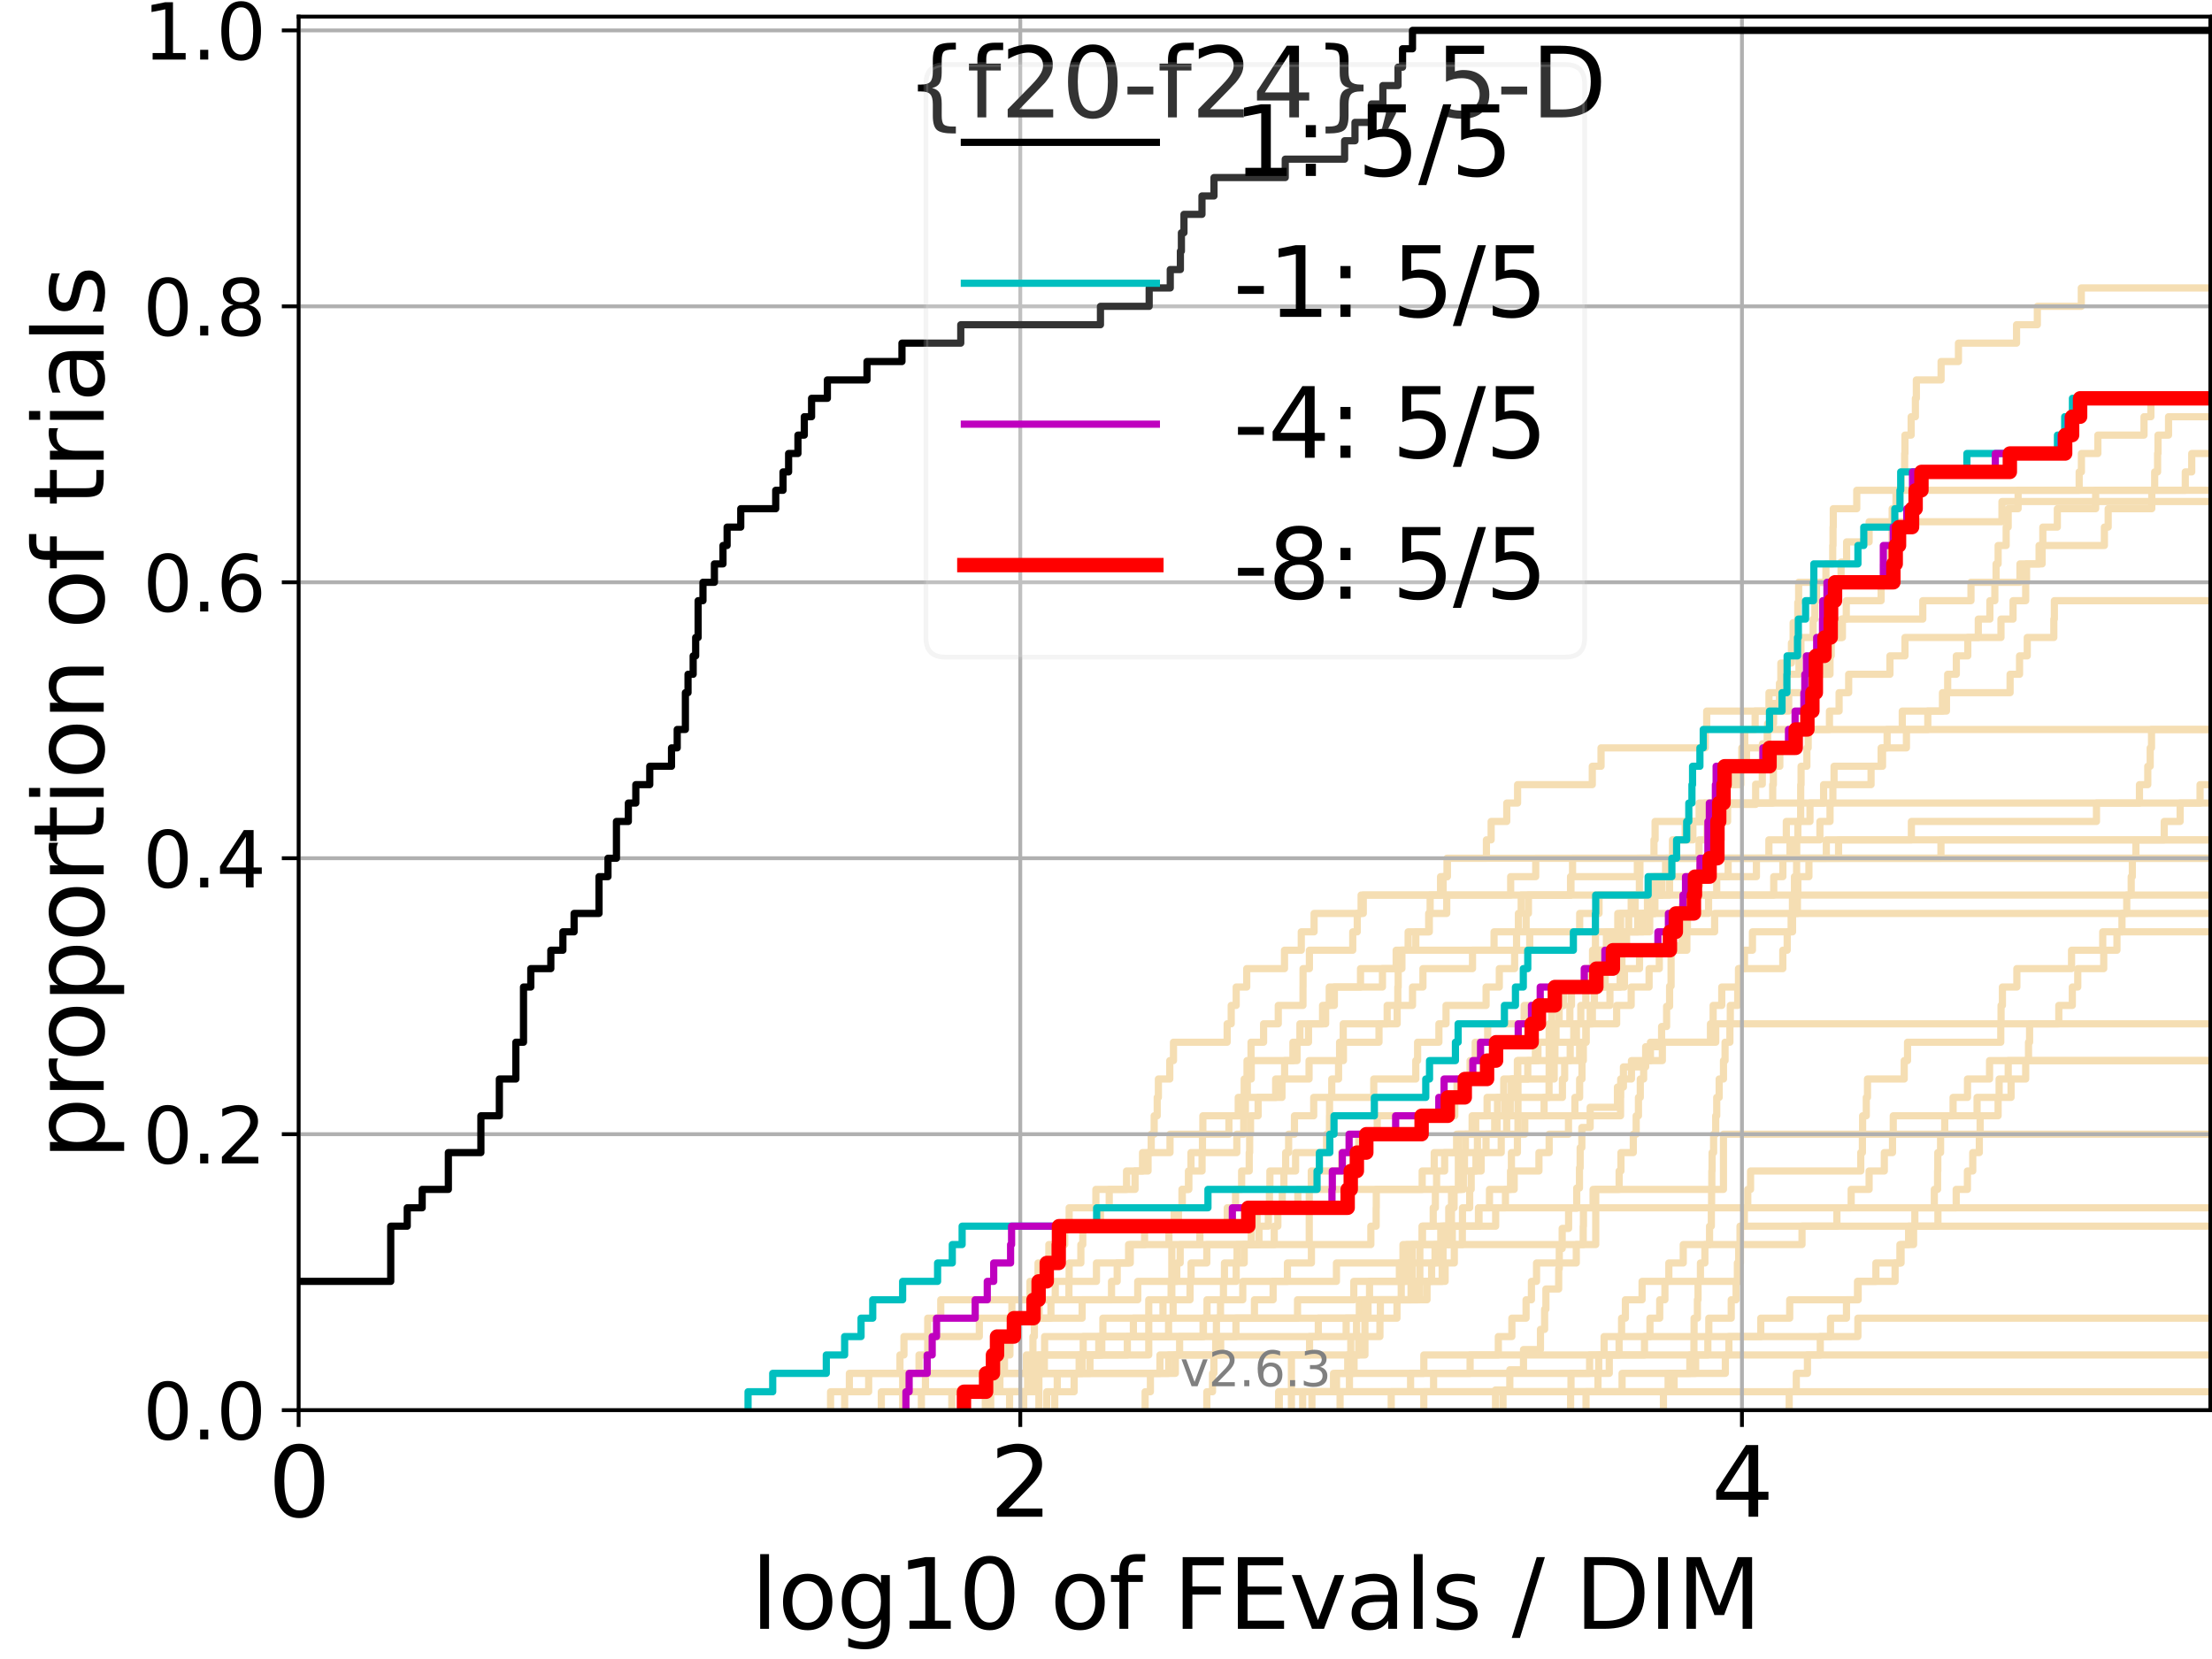 <?xml version="1.0" encoding="utf-8" standalone="no"?>
<!DOCTYPE svg PUBLIC "-//W3C//DTD SVG 1.1//EN"
  "http://www.w3.org/Graphics/SVG/1.1/DTD/svg11.dtd">
<svg xmlns:xlink="http://www.w3.org/1999/xlink" width="460.8pt" height="345.6pt" viewBox="0 0 460.8 345.6" xmlns="http://www.w3.org/2000/svg" version="1.1">
 <defs>
  <style type="text/css">*{stroke-linejoin: round; stroke-linecap: butt}</style>
 </defs>
 <g id="figure_1">
  <g id="patch_1">
   <path d="M 0 345.6 
L 460.8 345.6 
L 460.8 0 
L 0 0 
z
" style="fill: #ffffff"/>
  </g>
  <g id="axes_1">
   <g id="patch_2">
    <path d="M 62.208 293.76 
L 460.8 293.76 
L 460.8 3.456 
L 62.208 3.456 
z
" style="fill: #ffffff"/>
   </g>
   <g id="line2d_1">
    <path d="M 205.259 293.76 
L 205.259 289.928 
L 208.296 289.928 
L 208.296 286.095 
L 209.249 286.095 
L 209.249 282.263 
L 210.385 282.263 
L 210.385 278.43 
L 210.524 278.43 
L 210.524 274.598 
L 210.801 274.598 
L 210.801 270.766 
L 214.569 270.766 
L 214.569 266.933 
L 216.243 266.933 
L 216.243 263.101 
L 218.496 263.101 
L 218.496 259.268 
L 221.804 259.268 
L 221.804 255.436 
L 222.725 255.436 
L 222.725 251.604 
L 228.293 251.604 
L 228.293 247.771 
L 234.678 247.771 
L 234.678 243.939 
L 239.161 243.939 
L 239.161 240.106 
L 239.819 240.106 
L 239.819 236.274 
L 240.436 236.274 
L 240.436 232.442 
L 241.069 232.442 
L 241.069 228.609 
L 241.313 228.609 
L 241.313 224.777 
L 243.686 224.777 
L 243.686 220.944 
L 244.457 220.944 
L 244.457 217.112 
L 255.64 217.112 
L 255.64 213.28 
L 256.484 213.28 
L 256.484 209.447 
L 257.521 209.447 
L 257.521 205.615 
L 259.717 205.615 
L 259.717 201.782 
L 267.584 201.782 
L 267.584 197.95 
L 271.079 197.95 
L 271.079 194.118 
L 273.749 194.118 
L 273.749 190.285 
L 283.546 190.285 
L 283.546 186.453 
L 283.546 186.453 
L 283.546 186.453 
L 460.8 186.453 
" clip-path="url(#p3a9e9acb54)" style="fill: none; stroke: #f5deb3; stroke-width: 1.5; stroke-linecap: square"/>
   </g>
   <g id="line2d_2">
    <path d="M 269.027 293.76 
L 269.027 282.263 
L 284.345 282.263 
L 284.345 270.766 
L 295.781 270.766 
L 295.781 259.268 
L 332.424 259.268 
L 332.424 247.771 
L 359.029 247.771 
L 359.029 236.274 
L 359.029 236.274 
L 359.029 236.274 
L 460.8 236.274 
" clip-path="url(#p3a9e9acb54)" style="fill: none; stroke: #f5deb3; stroke-width: 1.5; stroke-linecap: square"/>
   </g>
   <g id="line2d_3">
    <path d="M 173.022 293.76 
L 173.022 289.928 
L 176.94 289.928 
L 176.94 286.095 
L 207.772 286.095 
L 207.772 282.263 
L 209.032 282.263 
L 209.032 278.43 
L 210.938 278.43 
L 210.938 274.598 
L 216.476 274.598 
L 216.476 270.766 
L 219.828 270.766 
L 219.828 266.933 
L 222.725 266.933 
L 222.725 263.101 
L 225.165 263.101 
L 225.165 259.268 
L 225.562 259.268 
L 225.562 255.436 
L 229.246 255.436 
L 229.246 251.604 
L 231.073 251.604 
L 231.073 247.771 
L 236.452 247.771 
L 236.452 243.939 
L 238.015 243.939 
L 238.015 240.106 
L 243.736 240.106 
L 243.736 236.274 
L 250.576 236.274 
L 250.576 232.442 
L 257.946 232.442 
L 257.946 228.609 
L 267.06 228.609 
L 267.06 224.777 
L 267.608 224.777 
L 267.608 220.944 
L 269.338 220.944 
L 269.338 217.112 
L 272.587 217.112 
L 272.587 213.28 
L 276.152 213.28 
L 276.152 209.447 
L 276.906 209.447 
L 276.906 205.615 
L 287.991 205.615 
L 287.991 201.782 
L 290.847 201.782 
L 290.847 197.95 
L 315.928 197.95 
L 315.928 194.118 
L 317.92 194.118 
L 317.92 190.285 
L 318.401 190.285 
L 318.401 186.453 
L 327.254 186.453 
L 327.254 182.621 
L 341.091 182.621 
L 341.091 178.788 
L 341.091 178.788 
L 341.091 178.788 
L 460.8 178.788 
" clip-path="url(#p3a9e9acb54)" style="fill: none; stroke: #f5deb3; stroke-width: 1.5; stroke-linecap: square"/>
   </g>
   <g id="line2d_4">
    <path d="M 198.279 293.76 
L 198.279 289.928 
L 215.237 289.928 
L 215.237 286.095 
L 215.297 286.095 
L 215.297 282.263 
L 217.613 282.263 
L 217.613 278.43 
L 243.434 278.43 
L 243.434 274.598 
L 244.383 274.598 
L 244.383 270.766 
L 247.904 270.766 
L 247.904 266.933 
L 248.124 266.933 
L 248.124 263.101 
L 251.4 263.101 
L 251.4 259.268 
L 260.658 259.268 
L 260.658 255.436 
L 261.876 255.436 
L 261.876 251.604 
L 264.451 251.604 
L 264.451 247.771 
L 264.544 247.771 
L 264.544 243.939 
L 267.825 243.939 
L 267.825 240.106 
L 268.444 240.106 
L 268.444 236.274 
L 269.658 236.274 
L 269.658 232.442 
L 273.669 232.442 
L 273.669 228.609 
L 286.181 228.609 
L 286.181 224.777 
L 294.933 224.777 
L 294.933 220.944 
L 295.313 220.944 
L 295.313 217.112 
L 299.751 217.112 
L 299.751 213.28 
L 301.234 213.28 
L 301.234 209.447 
L 309.58 209.447 
L 309.58 205.615 
L 312.334 205.615 
L 312.334 201.782 
L 315.521 201.782 
L 315.521 197.95 
L 318.67 197.95 
L 318.67 194.118 
L 329.077 194.118 
L 329.077 190.285 
L 333.106 190.285 
L 333.106 186.453 
L 346.217 186.453 
L 346.217 182.621 
L 346.967 182.621 
L 346.967 178.788 
L 348.41 178.788 
L 348.41 174.956 
L 351.055 174.956 
L 351.055 171.123 
L 356.166 171.123 
L 356.166 167.291 
L 356.166 167.291 
L 356.166 167.291 
L 460.8 167.291 
" clip-path="url(#p3a9e9acb54)" style="fill: none; stroke: #f5deb3; stroke-width: 1.5; stroke-linecap: square"/>
   </g>
   <g id="line2d_5">
    <path d="M 289.817 293.76 
L 289.817 289.928 
L 289.817 289.928 
L 289.817 289.928 
L 460.8 289.928 
" clip-path="url(#p3a9e9acb54)" style="fill: none; stroke: #f5deb3; stroke-width: 1.5; stroke-linecap: square"/>
   </g>
   <g id="line2d_6"/>
   <g id="line2d_7">
    <path d="M 218.057 293.76 
L 218.057 289.928 
L 223.76 289.928 
L 223.76 286.095 
L 225.43 286.095 
L 225.43 282.263 
L 228.892 282.263 
L 228.892 278.43 
L 236.105 278.43 
L 236.105 274.598 
L 283.173 274.598 
L 283.173 270.766 
L 295.251 270.766 
L 295.251 266.933 
L 298.231 266.933 
L 298.231 263.101 
L 298.947 263.101 
L 298.947 259.268 
L 302.541 259.268 
L 302.541 255.436 
L 311.576 255.436 
L 311.576 251.604 
L 313.614 251.604 
L 313.614 247.771 
L 314.668 247.771 
L 314.668 243.939 
L 314.857 243.939 
L 314.857 240.106 
L 316.106 240.106 
L 316.106 236.274 
L 317.637 236.274 
L 317.637 232.442 
L 321.662 232.442 
L 321.662 228.609 
L 322.694 228.609 
L 322.694 224.777 
L 323.765 224.777 
L 323.765 220.944 
L 329.066 220.944 
L 329.066 217.112 
L 330.401 217.112 
L 330.401 213.28 
L 331.72 213.28 
L 331.72 209.447 
L 335.38 209.447 
L 335.38 205.615 
L 338.405 205.615 
L 338.405 201.782 
L 341.543 201.782 
L 341.543 197.95 
L 351.406 197.95 
L 351.406 194.118 
L 351.523 194.118 
L 351.523 190.285 
L 355.924 190.285 
L 355.924 186.453 
L 369.502 186.453 
L 369.502 182.621 
L 371.403 182.621 
L 371.403 178.788 
L 372.881 178.788 
L 372.881 174.956 
L 379.121 174.956 
L 379.121 171.123 
L 381.228 171.123 
L 381.228 167.291 
L 381.819 167.291 
L 381.819 163.459 
L 389.776 163.459 
L 389.776 159.626 
L 391.876 159.626 
L 391.876 155.794 
L 397.144 155.794 
L 397.144 151.961 
L 401.596 151.961 
L 401.596 148.129 
L 404.654 148.129 
L 404.654 144.297 
L 405.739 144.297 
L 405.739 140.464 
L 407.539 140.464 
L 407.539 136.632 
L 409.928 136.632 
L 409.928 132.799 
L 416.841 132.799 
L 416.841 128.967 
L 419.356 128.967 
L 419.356 125.135 
L 421.988 125.135 
L 421.988 121.302 
L 422.17 121.302 
L 422.17 117.47 
L 425.409 117.47 
L 425.409 113.637 
L 425.559 113.637 
L 425.559 109.805 
L 428.58 109.805 
L 428.58 105.973 
L 436.563 105.973 
L 436.563 102.14 
L 455.235 102.14 
L 455.235 98.308 
L 456.579 98.308 
L 456.579 94.475 
L 461.8 94.475 
" clip-path="url(#p3a9e9acb54)" style="fill: none; stroke: #f5deb3; stroke-width: 1.5; stroke-linecap: square"/>
   </g>
   <g id="line2d_8">
    <path d="M 327.188 293.76 
L 327.188 289.928 
L 332.887 289.928 
L 332.887 286.095 
L 335.242 286.095 
L 335.242 282.263 
L 337.285 282.263 
L 337.285 278.43 
L 337.807 278.43 
L 337.807 274.598 
L 338.598 274.598 
L 338.598 270.766 
L 342.075 270.766 
L 342.075 266.933 
L 362.414 266.933 
L 362.414 263.101 
L 362.569 263.101 
L 362.569 259.268 
L 362.586 259.268 
L 362.586 255.436 
L 363.38 255.436 
L 363.38 251.604 
L 364.09 251.604 
L 364.09 247.771 
L 364.675 247.771 
L 364.675 243.939 
L 387.629 243.939 
L 387.629 240.106 
L 387.975 240.106 
L 387.975 236.274 
L 388.017 236.274 
L 388.017 232.442 
L 388.781 232.442 
L 388.781 228.609 
L 389.031 228.609 
L 389.031 224.777 
L 396.685 224.777 
L 396.685 220.944 
L 397.377 220.944 
L 397.377 217.112 
L 416.797 217.112 
L 416.797 213.28 
L 416.856 213.28 
L 416.856 209.447 
L 417.14 209.447 
L 417.14 205.615 
L 420.147 205.615 
L 420.147 201.782 
L 431.541 201.782 
L 431.541 197.95 
L 438.038 197.95 
L 438.038 194.118 
L 438.038 194.118 
L 438.038 194.118 
L 460.8 194.118 
" clip-path="url(#p3a9e9acb54)" style="fill: none; stroke: #f5deb3; stroke-width: 1.5; stroke-linecap: square"/>
   </g>
   <g id="line2d_9">
    <path d="M 210.315 293.76 
L 210.315 289.928 
L 214.261 289.928 
L 214.261 286.095 
L 224.808 286.095 
L 224.808 282.263 
L 225.649 282.263 
L 225.649 278.43 
L 257.471 278.43 
L 257.471 274.598 
L 261.324 274.598 
L 261.324 270.766 
L 265.214 270.766 
L 265.214 266.933 
L 268.195 266.933 
L 268.195 263.101 
L 273.194 263.101 
L 273.194 259.268 
L 285.573 259.268 
L 285.573 255.436 
L 286.677 255.436 
L 286.677 251.604 
L 286.704 251.604 
L 286.704 247.771 
L 296.267 247.771 
L 296.267 243.939 
L 298.775 243.939 
L 298.775 240.106 
L 307.777 240.106 
L 307.777 236.274 
L 311.374 236.274 
L 311.374 232.442 
L 313.531 232.442 
L 313.531 228.609 
L 314.845 228.609 
L 314.845 224.777 
L 318.263 224.777 
L 318.263 220.944 
L 320.382 220.944 
L 320.382 217.112 
L 323.252 217.112 
L 323.252 213.28 
L 323.254 213.28 
L 323.254 209.447 
L 325.689 209.447 
L 325.689 205.615 
L 330.208 205.615 
L 330.208 201.782 
L 332.408 201.782 
L 332.408 197.95 
L 334.649 197.95 
L 334.649 194.118 
L 337.602 194.118 
L 337.602 190.285 
L 344.728 190.285 
L 344.728 186.453 
L 345.969 186.453 
L 345.969 182.621 
L 347.182 182.621 
L 347.182 178.788 
L 353.94 178.788 
L 353.94 174.956 
L 355.614 174.956 
L 355.614 171.123 
L 359.893 171.123 
L 359.893 167.291 
L 369.284 167.291 
L 369.284 163.459 
L 369.424 163.459 
L 369.424 159.626 
L 370.77 159.626 
L 370.77 155.794 
L 373.98 155.794 
L 373.98 151.961 
L 376.398 151.961 
L 376.398 148.129 
L 377.367 148.129 
L 377.367 144.297 
L 377.516 144.297 
L 377.516 140.464 
L 381.223 140.464 
L 381.223 136.632 
L 381.428 136.632 
L 381.428 132.799 
L 383.807 132.799 
L 383.807 128.967 
L 384.613 128.967 
L 384.613 125.135 
L 391.87 125.135 
L 391.87 121.302 
L 393.867 121.302 
L 393.867 117.47 
L 393.914 117.47 
L 393.914 113.637 
L 394.147 113.637 
L 394.147 109.805 
L 394.174 109.805 
L 394.174 105.973 
L 394.972 105.973 
L 394.972 102.14 
L 396.052 102.14 
L 396.052 98.308 
L 396.775 98.308 
L 396.775 94.475 
L 396.834 94.475 
L 396.834 90.643 
L 398.129 90.643 
L 398.129 86.811 
L 399.014 86.811 
L 399.014 82.978 
L 399.213 82.978 
L 399.213 79.146 
L 404.364 79.146 
L 404.364 75.313 
L 407.984 75.313 
L 407.984 71.481 
L 420.085 71.481 
L 420.085 67.649 
L 424.416 67.649 
L 424.416 63.816 
L 433.572 63.816 
L 433.572 59.984 
L 461.8 59.984 
" clip-path="url(#p3a9e9acb54)" style="fill: none; stroke: #f5deb3; stroke-width: 1.5; stroke-linecap: square"/>
   </g>
   <g id="line2d_10">
    <path d="M 313.105 293.76 
L 313.105 289.928 
L 327.268 289.928 
L 327.268 286.095 
L 331.146 286.095 
L 331.146 282.263 
L 334.164 282.263 
L 334.164 278.43 
L 343.715 278.43 
L 343.715 274.598 
L 345.749 274.598 
L 345.749 270.766 
L 346.832 270.766 
L 346.832 266.933 
L 347.648 266.933 
L 347.648 263.101 
L 350.65 263.101 
L 350.65 259.268 
L 375.392 259.268 
L 375.392 255.436 
L 382.657 255.436 
L 382.657 251.604 
L 385.633 251.604 
L 385.633 247.771 
L 389.372 247.771 
L 389.372 243.939 
L 392.539 243.939 
L 392.539 240.106 
L 394.245 240.106 
L 394.245 236.274 
L 394.4 236.274 
L 394.4 232.442 
L 411.861 232.442 
L 411.861 228.609 
L 418.942 228.609 
L 418.942 224.777 
L 421.987 224.777 
L 421.987 220.944 
L 421.987 220.944 
L 421.987 220.944 
L 460.8 220.944 
" clip-path="url(#p3a9e9acb54)" style="fill: none; stroke: #f5deb3; stroke-width: 1.5; stroke-linecap: square"/>
   </g>
   <g id="line2d_11">
    <path d="M 266.364 293.76 
L 266.364 289.928 
L 293.848 289.928 
L 293.848 286.095 
L 306.248 286.095 
L 306.248 282.263 
L 312.128 282.263 
L 312.128 278.43 
L 314.95 278.43 
L 314.95 274.598 
L 317.91 274.598 
L 317.91 270.766 
L 319.025 270.766 
L 319.025 266.933 
L 320.09 266.933 
L 320.09 263.101 
L 328.37 263.101 
L 328.37 259.268 
L 329.813 259.268 
L 329.813 255.436 
L 329.863 255.436 
L 329.863 251.604 
L 331.868 251.604 
L 331.868 247.771 
L 337.295 247.771 
L 337.295 243.939 
L 337.671 243.939 
L 337.671 240.106 
L 340.245 240.106 
L 340.245 236.274 
L 340.842 236.274 
L 340.842 232.442 
L 341.319 232.442 
L 341.319 228.609 
L 341.701 228.609 
L 341.701 224.777 
L 342.404 224.777 
L 342.404 220.944 
L 346.298 220.944 
L 346.298 217.112 
L 356.321 217.112 
L 356.321 213.28 
L 356.879 213.28 
L 356.879 209.447 
L 358.672 209.447 
L 358.672 205.615 
L 362.254 205.615 
L 362.254 201.782 
L 363.403 201.782 
L 363.403 197.95 
L 365.066 197.95 
L 365.066 194.118 
L 373.421 194.118 
L 373.421 190.285 
L 374.431 190.285 
L 374.431 186.453 
L 374.528 186.453 
L 374.528 182.621 
L 376.832 182.621 
L 376.832 178.788 
L 380.454 178.788 
L 380.454 174.956 
L 398.178 174.956 
L 398.178 171.123 
L 436.733 171.123 
L 436.733 167.291 
L 445.689 167.291 
L 445.689 163.459 
L 447.422 163.459 
L 447.422 159.626 
L 447.927 159.626 
L 447.927 155.794 
L 448.199 155.794 
L 448.199 151.961 
L 461.8 151.961 
" clip-path="url(#p3a9e9acb54)" style="fill: none; stroke: #f5deb3; stroke-width: 1.5; stroke-linecap: square"/>
   </g>
   <g id="line2d_12">
    <path d="M 213.254 293.76 
L 213.254 289.928 
L 216.185 289.928 
L 216.185 286.095 
L 217.557 286.095 
L 217.557 282.263 
L 229.519 282.263 
L 229.519 278.43 
L 229.751 278.43 
L 229.751 274.598 
L 242.273 274.598 
L 242.273 270.766 
L 243.962 270.766 
L 243.962 266.933 
L 245.137 266.933 
L 245.137 263.101 
L 245.851 263.101 
L 245.851 259.268 
L 249.959 259.268 
L 249.959 255.436 
L 255.658 255.436 
L 255.658 251.604 
L 257.389 251.604 
L 257.389 247.771 
L 258.653 247.771 
L 258.653 243.939 
L 260.236 243.939 
L 260.236 240.106 
L 260.327 240.106 
L 260.327 236.274 
L 260.508 236.274 
L 260.508 232.442 
L 262.091 232.442 
L 262.091 228.609 
L 265.743 228.609 
L 265.743 224.777 
L 272.701 224.777 
L 272.701 220.944 
L 279.859 220.944 
L 279.859 217.112 
L 287.271 217.112 
L 287.271 213.28 
L 291.054 213.28 
L 291.054 209.447 
L 294.251 209.447 
L 294.251 205.615 
L 296.422 205.615 
L 296.422 201.782 
L 306.751 201.782 
L 306.751 197.95 
L 311.238 197.95 
L 311.238 194.118 
L 316.31 194.118 
L 316.31 190.285 
L 316.892 190.285 
L 316.892 186.453 
L 327.172 186.453 
L 327.172 182.621 
L 327.591 182.621 
L 327.591 178.788 
L 327.591 178.788 
L 327.591 178.788 
L 460.8 178.788 
" clip-path="url(#p3a9e9acb54)" style="fill: none; stroke: #f5deb3; stroke-width: 1.5; stroke-linecap: square"/>
   </g>
   <g id="line2d_13">
    <path d="M 266.502 293.76 
L 266.502 289.928 
L 277.794 289.928 
L 277.794 286.095 
L 282.074 286.095 
L 282.074 282.263 
L 283.045 282.263 
L 283.045 278.43 
L 287.463 278.43 
L 287.463 274.598 
L 291.018 274.598 
L 291.018 270.766 
L 293.945 270.766 
L 293.945 266.933 
L 294.176 266.933 
L 294.176 263.101 
L 294.176 263.101 
L 294.176 259.268 
L 296.251 259.268 
L 296.251 255.436 
L 308.107 255.436 
L 308.107 251.604 
L 308.107 251.604 
L 308.107 251.604 
L 460.8 251.604 
" clip-path="url(#p3a9e9acb54)" style="fill: none; stroke: #f5deb3; stroke-width: 1.5; stroke-linecap: square"/>
   </g>
   <g id="line2d_14">
    <path d="M 183.596 293.76 
L 183.596 289.928 
L 192.789 289.928 
L 192.789 286.095 
L 241.636 286.095 
L 241.636 282.263 
L 272.804 282.263 
L 272.804 278.43 
L 280.427 278.43 
L 280.427 274.598 
L 284.272 274.598 
L 284.272 270.766 
L 285.3 270.766 
L 285.3 266.933 
L 291.516 266.933 
L 291.516 263.101 
L 292.263 263.101 
L 292.263 259.268 
L 296.307 259.268 
L 296.307 255.436 
L 298.565 255.436 
L 298.565 251.604 
L 299.016 251.604 
L 299.016 247.771 
L 299.269 247.771 
L 299.269 243.939 
L 300.944 243.939 
L 300.944 240.106 
L 303.44 240.106 
L 303.44 236.274 
L 306.671 236.274 
L 306.671 232.442 
L 309.79 232.442 
L 309.79 228.609 
L 325.482 228.609 
L 325.482 224.777 
L 325.945 224.777 
L 325.945 220.944 
L 327.102 220.944 
L 327.102 217.112 
L 327.846 217.112 
L 327.846 213.28 
L 336.777 213.28 
L 336.777 209.447 
L 339.802 209.447 
L 339.802 205.615 
L 343.535 205.615 
L 343.535 201.782 
L 345.662 201.782 
L 345.662 197.95 
L 348.494 197.95 
L 348.494 194.118 
L 357.189 194.118 
L 357.189 190.285 
L 357.189 190.285 
L 357.189 190.285 
L 460.8 190.285 
" clip-path="url(#p3a9e9acb54)" style="fill: none; stroke: #f5deb3; stroke-width: 1.5; stroke-linecap: square"/>
   </g>
   <g id="line2d_15">
    <path d="M 372.722 293.76 
L 372.722 289.928 
L 374.2 289.928 
L 374.2 286.095 
L 376.523 286.095 
L 376.523 282.263 
L 379.194 282.263 
L 379.194 278.43 
L 381.325 278.43 
L 381.325 274.598 
L 384.655 274.598 
L 384.655 270.766 
L 386.953 270.766 
L 386.953 266.933 
L 390.785 266.933 
L 390.785 263.101 
L 396.028 263.101 
L 396.028 259.268 
L 398.634 259.268 
L 398.634 255.436 
L 398.896 255.436 
L 398.896 251.604 
L 402.952 251.604 
L 402.952 247.771 
L 403.633 247.771 
L 403.633 243.939 
L 403.678 243.939 
L 403.678 240.106 
L 404.258 240.106 
L 404.258 236.274 
L 405.122 236.274 
L 405.122 232.442 
L 406.864 232.442 
L 406.864 228.609 
L 409.865 228.609 
L 409.865 224.777 
L 414.462 224.777 
L 414.462 220.944 
L 414.462 220.944 
L 414.462 220.944 
L 460.8 220.944 
" clip-path="url(#p3a9e9acb54)" style="fill: none; stroke: #f5deb3; stroke-width: 1.5; stroke-linecap: square"/>
   </g>
   <g id="line2d_16">
    <path d="M 271.371 293.76 
L 271.371 289.928 
L 337.909 289.928 
L 337.909 286.095 
L 359.422 286.095 
L 359.422 282.263 
L 360.16 282.263 
L 360.16 278.43 
L 366.8 278.43 
L 366.8 274.598 
L 372.829 274.598 
L 372.829 270.766 
L 387.091 270.766 
L 387.091 266.933 
L 394.781 266.933 
L 394.781 263.101 
L 395.786 263.101 
L 395.786 259.268 
L 397.597 259.268 
L 397.597 255.436 
L 403.705 255.436 
L 403.705 251.604 
L 407.513 251.604 
L 407.513 247.771 
L 409.847 247.771 
L 409.847 243.939 
L 410.958 243.939 
L 410.958 240.106 
L 412.329 240.106 
L 412.329 236.274 
L 412.5 236.274 
L 412.5 232.442 
L 416.241 232.442 
L 416.241 228.609 
L 416.456 228.609 
L 416.456 224.777 
L 418.347 224.777 
L 418.347 220.944 
L 422.575 220.944 
L 422.575 217.112 
L 422.8 217.112 
L 422.8 213.28 
L 428.886 213.28 
L 428.886 209.447 
L 431.702 209.447 
L 431.702 205.615 
L 432.836 205.615 
L 432.836 201.782 
L 438.244 201.782 
L 438.244 197.95 
L 441.001 197.95 
L 441.001 194.118 
L 442.048 194.118 
L 442.048 190.285 
L 443.039 190.285 
L 443.039 186.453 
L 443.968 186.453 
L 443.968 182.621 
L 444.205 182.621 
L 444.205 178.788 
L 444.947 178.788 
L 444.947 174.956 
L 450.85 174.956 
L 450.85 171.123 
L 454.164 171.123 
L 454.164 167.291 
L 458.312 167.291 
L 458.312 163.459 
L 461.8 163.459 
" clip-path="url(#p3a9e9acb54)" style="fill: none; stroke: #f5deb3; stroke-width: 1.5; stroke-linecap: square"/>
   </g>
   <g id="line2d_17">
    <path d="M 279.162 293.76 
L 279.162 289.928 
L 281.114 289.928 
L 281.114 286.095 
L 296.611 286.095 
L 296.611 282.263 
L 355.776 282.263 
L 355.776 278.43 
L 387.032 278.43 
L 387.032 274.598 
L 387.032 274.598 
L 387.032 274.598 
L 460.8 274.598 
" clip-path="url(#p3a9e9acb54)" style="fill: none; stroke: #f5deb3; stroke-width: 1.5; stroke-linecap: square"/>
   </g>
   <g id="line2d_18">
    <path d="M 191.941 293.76 
L 191.941 289.928 
L 207.392 289.928 
L 207.392 286.095 
L 213.824 286.095 
L 213.824 282.263 
L 215.177 282.263 
L 215.177 278.43 
L 215.477 278.43 
L 215.477 274.598 
L 225.43 274.598 
L 225.43 270.766 
L 231.55 270.766 
L 231.55 266.933 
L 232.732 266.933 
L 232.732 263.101 
L 235.106 263.101 
L 235.106 259.268 
L 238.431 259.268 
L 238.431 255.436 
L 245.496 255.436 
L 245.496 251.604 
L 246.226 251.604 
L 246.226 247.771 
L 247.615 247.771 
L 247.615 243.939 
L 248.102 243.939 
L 248.102 240.106 
L 257.652 240.106 
L 257.652 236.274 
L 259.095 236.274 
L 259.095 232.442 
L 259.439 232.442 
L 259.439 228.609 
L 259.84 228.609 
L 259.84 224.777 
L 260.658 224.777 
L 260.658 220.944 
L 270.198 220.944 
L 270.198 217.112 
L 270.796 217.112 
L 270.796 213.28 
L 275.513 213.28 
L 275.513 209.447 
L 277.97 209.447 
L 277.97 205.615 
L 283.42 205.615 
L 283.42 201.782 
L 291.823 201.782 
L 291.823 197.95 
L 294.939 197.95 
L 294.939 194.118 
L 297.62 194.118 
L 297.62 190.285 
L 301.381 190.285 
L 301.381 186.453 
L 314.7 186.453 
L 314.7 182.621 
L 319.918 182.621 
L 319.918 178.788 
L 319.918 178.788 
L 319.918 178.788 
L 460.8 178.788 
" clip-path="url(#p3a9e9acb54)" style="fill: none; stroke: #f5deb3; stroke-width: 1.5; stroke-linecap: square"/>
   </g>
   <g id="line2d_19">
    <path d="M 311.544 293.76 
L 311.544 289.554 
L 314.522 289.554 
L 314.522 285.347 
L 317.372 285.347 
L 317.372 281.141 
L 320.906 281.141 
L 320.906 276.935 
L 321.771 276.935 
L 321.771 272.729 
L 322.041 272.729 
L 322.041 268.522 
L 324.701 268.522 
L 324.701 264.316 
L 324.825 264.316 
L 324.825 260.11 
L 325.429 260.11 
L 325.429 255.903 
L 326.77 255.903 
L 326.77 251.697 
L 328.459 251.697 
L 328.459 247.491 
L 329.034 247.491 
L 329.034 243.285 
L 329.176 243.285 
L 329.176 239.078 
L 329.526 239.078 
L 329.526 234.872 
L 331.258 234.872 
L 331.258 230.666 
L 336.943 230.666 
L 336.943 226.459 
L 338.189 226.459 
L 338.189 222.253 
L 342.821 222.253 
L 342.821 218.047 
L 346.146 218.047 
L 346.146 213.841 
L 347.186 213.841 
L 347.186 209.634 
L 347.809 209.634 
L 347.809 205.428 
L 348.116 205.428 
L 348.118 197.015 
L 350.343 197.015 
L 350.406 188.603 
L 351.585 188.603 
L 351.585 184.397 
L 354.09 184.397 
L 354.09 180.19 
L 356.654 180.19 
L 356.654 175.984 
L 357.721 175.984 
L 357.721 171.778 
L 357.859 171.778 
L 357.859 167.571 
L 365.734 167.571 
L 365.734 163.365 
L 367.117 163.365 
L 367.144 154.952 
L 368.22 154.952 
L 368.22 150.746 
L 369.459 150.746 
L 369.459 146.54 
L 370.694 146.54 
L 370.694 142.334 
L 370.985 142.334 
L 370.985 138.127 
L 373.191 138.127 
L 373.191 133.921 
L 373.544 133.921 
L 373.544 129.715 
L 374.512 129.715 
L 374.512 125.508 
L 374.69 125.508 
L 374.69 121.302 
L 383.528 121.302 
L 383.528 117.096 
L 384.683 117.096 
L 384.683 112.89 
L 389.372 112.89 
L 389.372 108.683 
L 417.045 108.683 
L 417.045 104.477 
L 417.045 104.477 
L 460.8 104.477 
L 460.8 104.477 
" clip-path="url(#p3a9e9acb54)" style="fill: none; stroke: #f5deb3; stroke-width: 1.5; stroke-linecap: square"/>
   </g>
   <g id="line2d_20">
    <path d="M 188.035 293.76 
L 188.035 289.928 
L 188.035 289.928 
L 188.035 286.095 
L 191.447 286.095 
L 191.447 282.263 
L 193.264 282.263 
L 193.264 278.43 
L 204.012 278.43 
L 204.012 274.598 
L 218.928 274.598 
L 218.928 270.766 
L 222.678 270.766 
L 222.678 266.933 
L 228.413 266.933 
L 228.413 263.101 
L 235.464 263.101 
L 235.464 259.268 
L 243.51 259.268 
L 243.51 255.436 
L 244.604 255.436 
L 244.604 251.604 
L 246.295 251.604 
L 246.295 247.771 
L 247.615 247.771 
L 247.615 243.939 
L 250.413 243.939 
L 250.413 240.106 
L 250.494 240.106 
L 250.494 236.274 
L 256.004 236.274 
L 256.004 232.442 
L 258.605 232.442 
L 258.605 228.609 
L 259.189 228.609 
L 259.189 224.777 
L 259.778 224.777 
L 259.778 220.944 
L 260.613 220.944 
L 260.613 217.112 
L 263.23 217.112 
L 263.23 213.28 
L 266.289 213.28 
L 266.289 209.447 
L 271.436 209.447 
L 271.436 205.615 
L 271.447 205.615 
L 271.447 201.782 
L 272.773 201.782 
L 272.773 197.95 
L 281.802 197.95 
L 281.802 194.118 
L 282.743 194.118 
L 282.743 190.285 
L 283.995 190.285 
L 283.995 186.453 
L 300.093 186.453 
L 300.093 182.621 
L 301.496 182.621 
L 301.496 178.788 
L 383.007 178.788 
L 383.007 174.956 
L 383.007 174.956 
L 383.007 174.956 
L 460.8 174.956 
" clip-path="url(#p3a9e9acb54)" style="fill: none; stroke: #f5deb3; stroke-width: 1.5; stroke-linecap: square"/>
   </g>
   <g id="line2d_21">
    <path d="M 330.396 293.76 
L 330.396 289.928 
L 347.501 289.928 
L 347.501 286.095 
L 353.239 286.095 
L 353.239 282.263 
L 353.239 282.263 
L 353.239 282.263 
L 460.8 282.263 
" clip-path="url(#p3a9e9acb54)" style="fill: none; stroke: #f5deb3; stroke-width: 1.5; stroke-linecap: square"/>
   </g>
   <g id="line2d_22">
    <path d="M 175.953 293.76 
L 175.953 289.928 
L 180.957 289.928 
L 180.957 286.095 
L 187.477 286.095 
L 187.477 282.263 
L 188.31 282.263 
L 188.31 278.43 
L 193.264 278.43 
L 193.264 274.598 
L 195.977 274.598 
L 195.977 270.766 
L 237.012 270.766 
L 237.012 266.933 
L 257.521 266.933 
L 257.521 263.101 
L 259.189 263.101 
L 259.189 259.268 
L 262.277 259.268 
L 262.277 255.436 
L 264.224 255.436 
L 264.224 251.604 
L 270.365 251.604 
L 270.365 247.771 
L 273.163 247.771 
L 273.163 243.939 
L 279.475 243.939 
L 279.475 240.106 
L 283.06 240.106 
L 283.06 236.274 
L 286.899 236.274 
L 286.899 232.442 
L 303.055 232.442 
L 303.055 228.609 
L 303.529 228.609 
L 303.529 224.777 
L 306.244 224.777 
L 306.244 220.944 
L 307.311 220.944 
L 307.311 217.112 
L 309.909 217.112 
L 309.909 213.28 
L 317.512 213.28 
L 317.512 209.447 
L 325.764 209.447 
L 325.764 205.615 
L 331.065 205.615 
L 331.065 201.782 
L 331.755 201.782 
L 331.755 197.95 
L 332.363 197.95 
L 332.363 194.118 
L 343.666 194.118 
L 343.666 190.285 
L 352.229 190.285 
L 352.229 186.453 
L 357.627 186.453 
L 357.627 182.621 
L 365.894 182.621 
L 365.894 178.788 
L 368.49 178.788 
L 368.49 174.956 
L 372.124 174.956 
L 372.124 171.123 
L 377.053 171.123 
L 377.053 167.291 
L 379.889 167.291 
L 379.889 163.459 
L 382.067 163.459 
L 382.067 159.626 
L 392.169 159.626 
L 392.169 155.794 
L 393.122 155.794 
L 393.122 151.961 
L 396.279 151.961 
L 396.279 148.129 
L 405.483 148.129 
L 405.483 144.297 
L 418.738 144.297 
L 418.738 140.464 
L 420.71 140.464 
L 420.71 136.632 
L 422.315 136.632 
L 422.315 132.799 
L 427.848 132.799 
L 427.848 128.967 
L 427.961 128.967 
L 427.961 125.135 
L 427.961 125.135 
L 427.961 125.135 
L 460.8 125.135 
" clip-path="url(#p3a9e9acb54)" style="fill: none; stroke: #f5deb3; stroke-width: 1.5; stroke-linecap: square"/>
   </g>
   <g id="line2d_23">
    <path d="M 273.295 293.76 
L 273.295 289.928 
L 278.416 289.928 
L 278.416 286.095 
L 280.76 286.095 
L 280.76 282.263 
L 281.392 282.263 
L 281.392 278.43 
L 282.59 278.43 
L 282.59 274.598 
L 284.983 274.598 
L 284.983 270.766 
L 297.276 270.766 
L 297.276 266.933 
L 300.43 266.933 
L 300.43 263.101 
L 300.611 263.101 
L 300.611 259.268 
L 301.947 259.268 
L 301.947 255.436 
L 307.988 255.436 
L 307.988 251.604 
L 310.284 251.604 
L 310.284 247.771 
L 315.429 247.771 
L 315.429 243.939 
L 320.59 243.939 
L 320.59 240.106 
L 322.716 240.106 
L 322.716 236.274 
L 326.745 236.274 
L 326.745 232.442 
L 337.592 232.442 
L 337.592 228.609 
L 337.622 228.609 
L 337.622 224.777 
L 339.86 224.777 
L 339.86 220.944 
L 343.817 220.944 
L 343.817 217.112 
L 357.421 217.112 
L 357.421 213.28 
L 357.421 213.28 
L 357.421 213.28 
L 460.8 213.28 
" clip-path="url(#p3a9e9acb54)" style="fill: none; stroke: #f5deb3; stroke-width: 1.5; stroke-linecap: square"/>
   </g>
   <g id="line2d_24">
    <path d="M 238.549 293.76 
L 238.549 289.928 
L 239.649 289.928 
L 239.649 286.095 
L 244.847 286.095 
L 244.847 282.263 
L 245.733 282.263 
L 245.733 278.43 
L 250.698 278.43 
L 250.698 274.598 
L 251.44 274.598 
L 251.44 270.766 
L 258.891 270.766 
L 258.891 266.933 
L 278.407 266.933 
L 278.407 263.101 
L 299.94 263.101 
L 299.94 259.268 
L 300.69 259.268 
L 300.69 255.436 
L 301.803 255.436 
L 301.803 251.604 
L 302.908 251.604 
L 302.908 247.771 
L 304.382 247.771 
L 304.382 243.939 
L 305.076 243.939 
L 305.076 240.106 
L 305.264 240.106 
L 305.264 236.274 
L 307.418 236.274 
L 307.418 232.442 
L 314.608 232.442 
L 314.608 228.609 
L 315.199 228.609 
L 315.199 224.777 
L 316.1 224.777 
L 316.1 220.944 
L 323.914 220.944 
L 323.914 217.112 
L 328.397 217.112 
L 328.397 213.28 
L 329.308 213.28 
L 329.308 209.447 
L 330.355 209.447 
L 330.355 205.615 
L 330.5 205.615 
L 330.5 201.782 
L 332.59 201.782 
L 332.59 197.95 
L 337.891 197.95 
L 337.891 194.118 
L 339.288 194.118 
L 339.288 190.285 
L 339.811 190.285 
L 339.811 186.453 
L 344.625 186.453 
L 344.625 182.621 
L 347.653 182.621 
L 347.653 178.788 
L 349.09 178.788 
L 349.09 174.956 
L 352.659 174.956 
L 352.659 171.123 
L 353.962 171.123 
L 353.962 167.291 
L 357.624 167.291 
L 357.624 163.459 
L 362.648 163.459 
L 362.648 159.626 
L 363.832 159.626 
L 363.832 155.794 
L 368.167 155.794 
L 368.167 151.961 
L 381.108 151.961 
L 381.108 148.129 
L 383.116 148.129 
L 383.116 144.297 
L 385.112 144.297 
L 385.112 140.464 
L 393.708 140.464 
L 393.708 136.632 
L 396.84 136.632 
L 396.84 132.799 
L 412.115 132.799 
L 412.115 128.967 
L 414.529 128.967 
L 414.529 125.135 
L 415.563 125.135 
L 415.563 121.302 
L 415.82 121.302 
L 415.82 117.47 
L 416.246 117.47 
L 416.246 113.637 
L 417.921 113.637 
L 417.921 109.805 
L 418.34 109.805 
L 418.34 105.973 
L 420.41 105.973 
L 420.41 102.14 
L 433.129 102.14 
L 433.129 98.308 
L 433.597 98.308 
L 433.597 94.475 
L 437.021 94.475 
L 437.021 90.643 
L 446.64 90.643 
L 446.64 86.811 
L 448.07 86.811 
L 448.07 82.978 
L 461.8 82.978 
" clip-path="url(#p3a9e9acb54)" style="fill: none; stroke: #f5deb3; stroke-width: 1.5; stroke-linecap: square"/>
   </g>
   <g id="line2d_25">
    <path d="M 346.524 293.76 
L 346.524 289.928 
L 348.748 289.928 
L 348.748 286.095 
L 352.024 286.095 
L 352.024 282.263 
L 352.878 282.263 
L 352.878 278.43 
L 352.905 278.43 
L 352.905 274.598 
L 353.6 274.598 
L 353.6 270.766 
L 353.732 270.766 
L 353.732 266.933 
L 354.234 266.933 
L 354.234 263.101 
L 355.159 263.101 
L 355.159 259.268 
L 356.132 259.268 
L 356.132 255.436 
L 356.505 255.436 
L 356.505 251.604 
L 356.556 251.604 
L 356.556 247.771 
L 356.603 247.771 
L 356.603 243.939 
L 356.657 243.939 
L 356.657 240.106 
L 356.976 240.106 
L 356.976 236.274 
L 357.413 236.274 
L 357.413 232.442 
L 357.626 232.442 
L 357.626 228.609 
L 358.136 228.609 
L 358.136 224.777 
L 359.033 224.777 
L 359.033 220.944 
L 359.362 220.944 
L 359.362 217.112 
L 360.371 217.112 
L 360.371 213.28 
L 360.454 213.28 
L 360.454 209.447 
L 361.995 209.447 
L 361.995 205.615 
L 362.159 205.615 
L 362.159 201.782 
L 371.389 201.782 
L 371.389 197.95 
L 372.306 197.95 
L 372.306 194.118 
L 373.129 194.118 
L 373.129 190.285 
L 373.403 190.285 
L 373.403 186.453 
L 373.82 186.453 
L 373.82 182.621 
L 374.268 182.621 
L 374.268 178.788 
L 374.288 178.788 
L 374.288 174.956 
L 374.529 174.956 
L 374.529 171.123 
L 375.111 171.123 
L 375.111 167.291 
L 375.119 167.291 
L 375.119 163.459 
L 375.197 163.459 
L 375.197 159.626 
L 376.406 159.626 
L 376.406 155.794 
L 376.675 155.794 
L 376.675 151.961 
L 376.675 151.961 
L 376.675 151.961 
L 460.8 151.961 
" clip-path="url(#p3a9e9acb54)" style="fill: none; stroke: #f5deb3; stroke-width: 1.5; stroke-linecap: square"/>
   </g>
   <g id="line2d_26">
    <path d="M 251.4 293.76 
L 251.4 289.928 
L 252.59 289.928 
L 252.59 286.095 
L 252.876 286.095 
L 252.876 282.263 
L 253.253 282.263 
L 253.253 278.43 
L 253.403 278.43 
L 253.403 274.598 
L 254.251 274.598 
L 254.251 270.766 
L 254.864 270.766 
L 254.864 266.933 
L 255.077 266.933 
L 255.077 263.101 
L 257.701 263.101 
L 257.701 259.268 
L 265.448 259.268 
L 265.448 255.436 
L 266.201 255.436 
L 266.201 251.604 
L 267.121 251.604 
L 267.121 247.771 
L 267.463 247.771 
L 267.463 243.939 
L 269.895 243.939 
L 269.895 240.106 
L 276.347 240.106 
L 276.347 236.274 
L 276.951 236.274 
L 276.951 232.442 
L 276.97 232.442 
L 276.97 228.609 
L 277.429 228.609 
L 277.429 224.777 
L 278.847 224.777 
L 278.847 220.944 
L 279.061 220.944 
L 279.061 217.112 
L 279.818 217.112 
L 279.818 213.28 
L 288.973 213.28 
L 288.973 209.447 
L 291.189 209.447 
L 291.189 205.615 
L 291.271 205.615 
L 291.271 201.782 
L 292.046 201.782 
L 292.046 197.95 
L 293.341 197.95 
L 293.341 194.118 
L 297.754 194.118 
L 297.754 190.285 
L 297.922 190.285 
L 297.922 186.453 
L 300.633 186.453 
L 300.633 182.621 
L 301.471 182.621 
L 301.471 178.788 
L 309.647 178.788 
L 309.647 174.956 
L 310.632 174.956 
L 310.632 171.123 
L 313.887 171.123 
L 313.887 167.291 
L 316.141 167.291 
L 316.141 163.459 
L 331.703 163.459 
L 331.703 159.626 
L 333.526 159.626 
L 333.526 155.794 
L 355.243 155.794 
L 355.243 151.961 
L 355.538 151.961 
L 355.538 148.129 
L 368.512 148.129 
L 368.512 144.297 
L 372.241 144.297 
L 372.241 140.464 
L 374.76 140.464 
L 374.76 136.632 
L 375.164 136.632 
L 375.164 132.799 
L 377.714 132.799 
L 377.714 128.967 
L 378.07 128.967 
L 378.07 125.135 
L 378.405 125.135 
L 378.405 121.302 
L 380.375 121.302 
L 380.375 117.47 
L 381.789 117.47 
L 381.789 113.637 
L 381.851 113.637 
L 381.851 109.805 
L 381.906 109.805 
L 381.906 105.973 
L 386.797 105.973 
L 386.797 102.14 
L 386.797 102.14 
L 386.797 102.14 
L 460.8 102.14 
" clip-path="url(#p3a9e9acb54)" style="fill: none; stroke: #f5deb3; stroke-width: 1.5; stroke-linecap: square"/>
   </g>
   <g id="line2d_27">
    <path d="M 206.382 293.76 
L 206.382 289.928 
L 214.074 289.928 
L 214.074 286.095 
L 243.459 286.095 
L 243.459 282.263 
L 254.287 282.263 
L 254.287 278.43 
L 274.628 278.43 
L 274.628 274.598 
L 287.555 274.598 
L 287.555 270.766 
L 291.903 270.766 
L 291.903 266.933 
L 292.72 266.933 
L 292.72 263.101 
L 293.06 263.101 
L 293.06 259.268 
L 300.142 259.268 
L 300.142 255.436 
L 302.366 255.436 
L 302.366 251.604 
L 302.375 251.604 
L 302.375 247.771 
L 304.845 247.771 
L 304.845 243.939 
L 307.468 243.939 
L 307.468 240.106 
L 309.567 240.106 
L 309.567 236.274 
L 311.864 236.274 
L 311.864 232.442 
L 311.96 232.442 
L 311.96 228.609 
L 313.257 228.609 
L 313.257 224.777 
L 316.182 224.777 
L 316.182 220.944 
L 319.85 220.944 
L 319.85 217.112 
L 324.152 217.112 
L 324.152 213.28 
L 327.032 213.28 
L 327.032 209.447 
L 327.365 209.447 
L 327.365 205.615 
L 337.507 205.615 
L 337.507 201.782 
L 337.877 201.782 
L 337.877 197.95 
L 338.846 197.95 
L 338.846 194.118 
L 341.16 194.118 
L 341.16 190.285 
L 343.199 190.285 
L 343.199 186.453 
L 344.098 186.453 
L 344.098 182.621 
L 348.202 182.621 
L 348.202 178.788 
L 404.336 178.788 
L 404.336 174.956 
L 404.336 174.956 
L 404.336 174.956 
L 460.8 174.956 
" clip-path="url(#p3a9e9acb54)" style="fill: none; stroke: #f5deb3; stroke-width: 1.5; stroke-linecap: square"/>
   </g>
   <g id="line2d_28">
    <path d="M 219.724 293.76 
L 219.724 289.928 
L 220.244 289.928 
L 220.244 286.095 
L 227.061 286.095 
L 227.061 282.263 
L 234.844 282.263 
L 234.844 278.43 
L 250.617 278.43 
L 250.617 274.598 
L 270.298 274.598 
L 270.298 270.766 
L 282.02 270.766 
L 282.02 266.933 
L 301.044 266.933 
L 301.044 263.101 
L 302.957 263.101 
L 302.957 259.268 
L 304.632 259.268 
L 304.632 255.436 
L 304.659 255.436 
L 304.659 251.604 
L 306.163 251.604 
L 306.163 247.771 
L 306.473 247.771 
L 306.473 243.939 
L 308.548 243.939 
L 308.548 240.106 
L 312.731 240.106 
L 312.731 236.274 
L 313.87 236.274 
L 313.87 232.442 
L 328.084 232.442 
L 328.084 228.609 
L 329.066 228.609 
L 329.066 224.777 
L 329.557 224.777 
L 329.557 220.944 
L 329.835 220.944 
L 329.835 217.112 
L 330.39 217.112 
L 330.39 213.28 
L 331.264 213.28 
L 331.264 209.447 
L 332.144 209.447 
L 332.144 205.615 
L 332.558 205.615 
L 332.558 201.782 
L 333.094 201.782 
L 333.094 197.95 
L 336.944 197.95 
L 336.944 194.118 
L 337.016 194.118 
L 337.016 190.285 
L 340.614 190.285 
L 340.614 186.453 
L 341.513 186.453 
L 341.513 182.621 
L 341.629 182.621 
L 341.629 178.788 
L 344.553 178.788 
L 344.553 174.956 
L 344.787 174.956 
L 344.787 171.123 
L 355.074 171.123 
L 355.074 167.291 
L 358.432 167.291 
L 358.432 163.459 
L 361.277 163.459 
L 361.277 159.626 
L 362.844 159.626 
L 362.844 155.794 
L 363.468 155.794 
L 363.468 151.961 
L 365.626 151.961 
L 365.626 148.129 
L 372.622 148.129 
L 372.622 144.297 
L 377.761 144.297 
L 377.761 140.464 
L 380.284 140.464 
L 380.284 136.632 
L 381.432 136.632 
L 381.432 132.799 
L 383.567 132.799 
L 383.567 128.967 
L 400.551 128.967 
L 400.551 125.135 
L 410.591 125.135 
L 410.591 121.302 
L 420.794 121.302 
L 420.794 117.47 
L 424.779 117.47 
L 424.779 113.637 
L 438.384 113.637 
L 438.384 109.805 
L 439.172 109.805 
L 439.172 105.973 
L 448.255 105.973 
L 448.255 102.14 
L 448.859 102.14 
L 448.859 98.308 
L 449.465 98.308 
L 449.465 94.475 
L 449.55 94.475 
L 449.55 90.643 
L 451.745 90.643 
L 451.745 86.811 
L 461.8 86.811 
" clip-path="url(#p3a9e9acb54)" style="fill: none; stroke: #f5deb3; stroke-width: 1.5; stroke-linecap: square"/>
   </g>
   <g id="line2d_29">
    <path d="M 216.418 293.76 
L 216.418 289.928 
L 216.418 289.928 
L 216.418 286.095 
L 216.418 286.095 
L 216.418 282.263 
L 239.306 282.263 
L 239.306 278.43 
L 239.306 278.43 
L 239.306 274.598 
L 239.306 274.598 
L 239.306 270.766 
L 244.111 270.766 
L 244.111 266.933 
L 244.111 266.933 
L 244.111 263.101 
L 244.111 263.101 
L 244.111 259.268 
L 272.742 259.268 
L 272.742 255.436 
L 272.742 255.436 
L 272.742 251.604 
L 272.742 251.604 
L 272.742 247.771 
L 303.805 247.771 
L 303.805 243.939 
L 303.805 243.939 
L 303.805 240.106 
L 303.805 240.106 
L 303.805 236.274 
L 316.223 236.274 
L 316.223 232.442 
L 316.223 232.442 
L 316.223 228.609 
L 316.223 228.609 
L 316.223 224.777 
L 322.72 224.777 
L 322.72 220.944 
L 322.72 220.944 
L 322.72 217.112 
L 322.72 217.112 
L 322.72 213.28 
L 324.796 213.28 
L 324.796 209.447 
L 325.482 209.447 
L 325.482 205.615 
L 334.379 205.615 
L 334.379 201.782 
L 335.27 201.782 
L 335.27 197.95 
L 335.483 197.95 
L 335.483 194.118 
L 342.263 194.118 
L 342.263 190.285 
L 344.693 190.285 
L 344.693 186.453 
L 347.801 186.453 
L 347.801 182.621 
L 360 182.621 
L 360 178.788 
L 360 178.788 
L 360 178.788 
L 460.8 178.788 
" clip-path="url(#p3a9e9acb54)" style="fill: none; stroke: #f5deb3; stroke-width: 1.5; stroke-linecap: square"/>
   </g>
   <g id="line2d_30">
    <path d="M 296.601 293.76 
L 296.601 289.928 
L 298.64 289.928 
L 298.64 286.095 
L 333.041 286.095 
L 333.041 282.263 
L 342.577 282.263 
L 342.577 278.43 
L 355.976 278.43 
L 355.976 274.598 
L 360.648 274.598 
L 360.648 270.766 
L 361.662 270.766 
L 361.662 266.933 
L 361.926 266.933 
L 361.926 263.101 
L 362.195 263.101 
L 362.195 259.268 
L 362.477 259.268 
L 362.477 255.436 
L 362.477 255.436 
L 362.477 255.436 
L 460.8 255.436 
" clip-path="url(#p3a9e9acb54)" style="fill: none; stroke: #f5deb3; stroke-width: 1.5; stroke-linecap: square"/>
   </g>
   <g id="matplotlib.axis_1">
    <g id="xtick_1">
     <g id="line2d_31">
      <path d="M 62.208 293.76 
L 62.208 3.456 
" clip-path="url(#p3a9e9acb54)" style="fill: none; stroke: #b0b0b0; stroke-width: 0.8; stroke-linecap: square"/>
     </g>
     <g id="line2d_32">
      <defs>
       <path id="mbb43688849" d="M 0 0 
L 0 3.5 
" style="stroke: #000000; stroke-width: 0.8"/>
      </defs>
      <g>
       <use xlink:href="#mbb43688849" x="62.208" y="293.76" style="stroke: #000000; stroke-width: 0.8"/>
      </g>
     </g>
     <g id="text_1">
      <!-- 0 -->
      <g transform="translate(55.846 315.957)scale(0.2 -0.2)">
       <defs>
        <path id="DejaVuSans-30" d="M 2034 4250 
Q 1547 4250 1301 3770 
Q 1056 3291 1056 2328 
Q 1056 1369 1301 889 
Q 1547 409 2034 409 
Q 2525 409 2770 889 
Q 3016 1369 3016 2328 
Q 3016 3291 2770 3770 
Q 2525 4250 2034 4250 
z
M 2034 4750 
Q 2819 4750 3233 4129 
Q 3647 3509 3647 2328 
Q 3647 1150 3233 529 
Q 2819 -91 2034 -91 
Q 1250 -91 836 529 
Q 422 1150 422 2328 
Q 422 3509 836 4129 
Q 1250 4750 2034 4750 
z
" transform="scale(0.016)"/>
       </defs>
       <use xlink:href="#DejaVuSans-30"/>
      </g>
     </g>
    </g>
    <g id="xtick_2">
     <g id="line2d_33">
      <path d="M 212.544 293.76 
L 212.544 3.456 
" clip-path="url(#p3a9e9acb54)" style="fill: none; stroke: #b0b0b0; stroke-width: 0.8; stroke-linecap: square"/>
     </g>
     <g id="line2d_34">
      <g>
       <use xlink:href="#mbb43688849" x="212.544" y="293.76" style="stroke: #000000; stroke-width: 0.8"/>
      </g>
     </g>
     <g id="text_2">
      <!-- 2 -->
      <g transform="translate(206.181 315.957)scale(0.2 -0.2)">
       <defs>
        <path id="DejaVuSans-32" d="M 1228 531 
L 3431 531 
L 3431 0 
L 469 0 
L 469 531 
Q 828 903 1448 1529 
Q 2069 2156 2228 2338 
Q 2531 2678 2651 2914 
Q 2772 3150 2772 3378 
Q 2772 3750 2511 3984 
Q 2250 4219 1831 4219 
Q 1534 4219 1204 4116 
Q 875 4013 500 3803 
L 500 4441 
Q 881 4594 1212 4672 
Q 1544 4750 1819 4750 
Q 2544 4750 2975 4387 
Q 3406 4025 3406 3419 
Q 3406 3131 3298 2873 
Q 3191 2616 2906 2266 
Q 2828 2175 2409 1742 
Q 1991 1309 1228 531 
z
" transform="scale(0.016)"/>
       </defs>
       <use xlink:href="#DejaVuSans-32"/>
      </g>
     </g>
    </g>
    <g id="xtick_3">
     <g id="line2d_35">
      <path d="M 362.88 293.76 
L 362.88 3.456 
" clip-path="url(#p3a9e9acb54)" style="fill: none; stroke: #b0b0b0; stroke-width: 0.8; stroke-linecap: square"/>
     </g>
     <g id="line2d_36">
      <g>
       <use xlink:href="#mbb43688849" x="362.88" y="293.76" style="stroke: #000000; stroke-width: 0.8"/>
      </g>
     </g>
     <g id="text_3">
      <!-- 4 -->
      <g transform="translate(356.517 315.957)scale(0.2 -0.2)">
       <defs>
        <path id="DejaVuSans-34" d="M 2419 4116 
L 825 1625 
L 2419 1625 
L 2419 4116 
z
M 2253 4666 
L 3047 4666 
L 3047 1625 
L 3713 1625 
L 3713 1100 
L 3047 1100 
L 3047 0 
L 2419 0 
L 2419 1100 
L 313 1100 
L 313 1709 
L 2253 4666 
z
" transform="scale(0.016)"/>
       </defs>
       <use xlink:href="#DejaVuSans-34"/>
      </g>
     </g>
    </g>
    <g id="text_4">
     <!-- log10 of FEvals / DIM -->
     <g transform="translate(156.431 339.313)scale(0.2 -0.2)">
      <defs>
       <path id="DejaVuSans-6c" d="M 603 4863 
L 1178 4863 
L 1178 0 
L 603 0 
L 603 4863 
z
" transform="scale(0.016)"/>
       <path id="DejaVuSans-6f" d="M 1959 3097 
Q 1497 3097 1228 2736 
Q 959 2375 959 1747 
Q 959 1119 1226 758 
Q 1494 397 1959 397 
Q 2419 397 2687 759 
Q 2956 1122 2956 1747 
Q 2956 2369 2687 2733 
Q 2419 3097 1959 3097 
z
M 1959 3584 
Q 2709 3584 3137 3096 
Q 3566 2609 3566 1747 
Q 3566 888 3137 398 
Q 2709 -91 1959 -91 
Q 1206 -91 779 398 
Q 353 888 353 1747 
Q 353 2609 779 3096 
Q 1206 3584 1959 3584 
z
" transform="scale(0.016)"/>
       <path id="DejaVuSans-67" d="M 2906 1791 
Q 2906 2416 2648 2759 
Q 2391 3103 1925 3103 
Q 1463 3103 1205 2759 
Q 947 2416 947 1791 
Q 947 1169 1205 825 
Q 1463 481 1925 481 
Q 2391 481 2648 825 
Q 2906 1169 2906 1791 
z
M 3481 434 
Q 3481 -459 3084 -895 
Q 2688 -1331 1869 -1331 
Q 1566 -1331 1297 -1286 
Q 1028 -1241 775 -1147 
L 775 -588 
Q 1028 -725 1275 -790 
Q 1522 -856 1778 -856 
Q 2344 -856 2625 -561 
Q 2906 -266 2906 331 
L 2906 616 
Q 2728 306 2450 153 
Q 2172 0 1784 0 
Q 1141 0 747 490 
Q 353 981 353 1791 
Q 353 2603 747 3093 
Q 1141 3584 1784 3584 
Q 2172 3584 2450 3431 
Q 2728 3278 2906 2969 
L 2906 3500 
L 3481 3500 
L 3481 434 
z
" transform="scale(0.016)"/>
       <path id="DejaVuSans-31" d="M 794 531 
L 1825 531 
L 1825 4091 
L 703 3866 
L 703 4441 
L 1819 4666 
L 2450 4666 
L 2450 531 
L 3481 531 
L 3481 0 
L 794 0 
L 794 531 
z
" transform="scale(0.016)"/>
       <path id="DejaVuSans-20" transform="scale(0.016)"/>
       <path id="DejaVuSans-66" d="M 2375 4863 
L 2375 4384 
L 1825 4384 
Q 1516 4384 1395 4259 
Q 1275 4134 1275 3809 
L 1275 3500 
L 2222 3500 
L 2222 3053 
L 1275 3053 
L 1275 0 
L 697 0 
L 697 3053 
L 147 3053 
L 147 3500 
L 697 3500 
L 697 3744 
Q 697 4328 969 4595 
Q 1241 4863 1831 4863 
L 2375 4863 
z
" transform="scale(0.016)"/>
       <path id="DejaVuSans-46" d="M 628 4666 
L 3309 4666 
L 3309 4134 
L 1259 4134 
L 1259 2759 
L 3109 2759 
L 3109 2228 
L 1259 2228 
L 1259 0 
L 628 0 
L 628 4666 
z
" transform="scale(0.016)"/>
       <path id="DejaVuSans-45" d="M 628 4666 
L 3578 4666 
L 3578 4134 
L 1259 4134 
L 1259 2753 
L 3481 2753 
L 3481 2222 
L 1259 2222 
L 1259 531 
L 3634 531 
L 3634 0 
L 628 0 
L 628 4666 
z
" transform="scale(0.016)"/>
       <path id="DejaVuSans-76" d="M 191 3500 
L 800 3500 
L 1894 563 
L 2988 3500 
L 3597 3500 
L 2284 0 
L 1503 0 
L 191 3500 
z
" transform="scale(0.016)"/>
       <path id="DejaVuSans-61" d="M 2194 1759 
Q 1497 1759 1228 1600 
Q 959 1441 959 1056 
Q 959 750 1161 570 
Q 1363 391 1709 391 
Q 2188 391 2477 730 
Q 2766 1069 2766 1631 
L 2766 1759 
L 2194 1759 
z
M 3341 1997 
L 3341 0 
L 2766 0 
L 2766 531 
Q 2569 213 2275 61 
Q 1981 -91 1556 -91 
Q 1019 -91 701 211 
Q 384 513 384 1019 
Q 384 1609 779 1909 
Q 1175 2209 1959 2209 
L 2766 2209 
L 2766 2266 
Q 2766 2663 2505 2880 
Q 2244 3097 1772 3097 
Q 1472 3097 1187 3025 
Q 903 2953 641 2809 
L 641 3341 
Q 956 3463 1253 3523 
Q 1550 3584 1831 3584 
Q 2591 3584 2966 3190 
Q 3341 2797 3341 1997 
z
" transform="scale(0.016)"/>
       <path id="DejaVuSans-73" d="M 2834 3397 
L 2834 2853 
Q 2591 2978 2328 3040 
Q 2066 3103 1784 3103 
Q 1356 3103 1142 2972 
Q 928 2841 928 2578 
Q 928 2378 1081 2264 
Q 1234 2150 1697 2047 
L 1894 2003 
Q 2506 1872 2764 1633 
Q 3022 1394 3022 966 
Q 3022 478 2636 193 
Q 2250 -91 1575 -91 
Q 1294 -91 989 -36 
Q 684 19 347 128 
L 347 722 
Q 666 556 975 473 
Q 1284 391 1588 391 
Q 1994 391 2212 530 
Q 2431 669 2431 922 
Q 2431 1156 2273 1281 
Q 2116 1406 1581 1522 
L 1381 1569 
Q 847 1681 609 1914 
Q 372 2147 372 2553 
Q 372 3047 722 3315 
Q 1072 3584 1716 3584 
Q 2034 3584 2315 3537 
Q 2597 3491 2834 3397 
z
" transform="scale(0.016)"/>
       <path id="DejaVuSans-2f" d="M 1625 4666 
L 2156 4666 
L 531 -594 
L 0 -594 
L 1625 4666 
z
" transform="scale(0.016)"/>
       <path id="DejaVuSans-44" d="M 1259 4147 
L 1259 519 
L 2022 519 
Q 2988 519 3436 956 
Q 3884 1394 3884 2338 
Q 3884 3275 3436 3711 
Q 2988 4147 2022 4147 
L 1259 4147 
z
M 628 4666 
L 1925 4666 
Q 3281 4666 3915 4102 
Q 4550 3538 4550 2338 
Q 4550 1131 3912 565 
Q 3275 0 1925 0 
L 628 0 
L 628 4666 
z
" transform="scale(0.016)"/>
       <path id="DejaVuSans-49" d="M 628 4666 
L 1259 4666 
L 1259 0 
L 628 0 
L 628 4666 
z
" transform="scale(0.016)"/>
       <path id="DejaVuSans-4d" d="M 628 4666 
L 1569 4666 
L 2759 1491 
L 3956 4666 
L 4897 4666 
L 4897 0 
L 4281 0 
L 4281 4097 
L 3078 897 
L 2444 897 
L 1241 4097 
L 1241 0 
L 628 0 
L 628 4666 
z
" transform="scale(0.016)"/>
      </defs>
      <use xlink:href="#DejaVuSans-6c"/>
      <use xlink:href="#DejaVuSans-6f" x="27.783"/>
      <use xlink:href="#DejaVuSans-67" x="88.965"/>
      <use xlink:href="#DejaVuSans-31" x="152.441"/>
      <use xlink:href="#DejaVuSans-30" x="216.064"/>
      <use xlink:href="#DejaVuSans-20" x="279.688"/>
      <use xlink:href="#DejaVuSans-6f" x="311.475"/>
      <use xlink:href="#DejaVuSans-66" x="372.656"/>
      <use xlink:href="#DejaVuSans-20" x="407.861"/>
      <use xlink:href="#DejaVuSans-46" x="439.648"/>
      <use xlink:href="#DejaVuSans-45" x="497.168"/>
      <use xlink:href="#DejaVuSans-76" x="560.352"/>
      <use xlink:href="#DejaVuSans-61" x="619.531"/>
      <use xlink:href="#DejaVuSans-6c" x="680.811"/>
      <use xlink:href="#DejaVuSans-73" x="708.594"/>
      <use xlink:href="#DejaVuSans-20" x="760.693"/>
      <use xlink:href="#DejaVuSans-2f" x="792.48"/>
      <use xlink:href="#DejaVuSans-20" x="826.172"/>
      <use xlink:href="#DejaVuSans-44" x="857.959"/>
      <use xlink:href="#DejaVuSans-49" x="934.961"/>
      <use xlink:href="#DejaVuSans-4d" x="964.453"/>
     </g>
    </g>
   </g>
   <g id="matplotlib.axis_2">
    <g id="ytick_1">
     <g id="line2d_37">
      <path d="M 62.208 293.76 
L 460.8 293.76 
" clip-path="url(#p3a9e9acb54)" style="fill: none; stroke: #b0b0b0; stroke-width: 0.8; stroke-linecap: square"/>
     </g>
     <g id="line2d_38">
      <defs>
       <path id="ma317ddefcd" d="M 0 0 
L -3.5 0 
" style="stroke: #000000; stroke-width: 0.8"/>
      </defs>
      <g>
       <use xlink:href="#ma317ddefcd" x="62.208" y="293.76" style="stroke: #000000; stroke-width: 0.8"/>
      </g>
     </g>
     <g id="text_5">
      <!-- 0.0 -->
      <g transform="translate(29.763 299.839)scale(0.16 -0.16)">
       <defs>
        <path id="DejaVuSans-2e" d="M 684 794 
L 1344 794 
L 1344 0 
L 684 0 
L 684 794 
z
" transform="scale(0.016)"/>
       </defs>
       <use xlink:href="#DejaVuSans-30"/>
       <use xlink:href="#DejaVuSans-2e" x="63.623"/>
       <use xlink:href="#DejaVuSans-30" x="95.41"/>
      </g>
     </g>
    </g>
    <g id="ytick_2">
     <g id="line2d_39">
      <path d="M 62.208 236.274 
L 460.8 236.274 
" clip-path="url(#p3a9e9acb54)" style="fill: none; stroke: #b0b0b0; stroke-width: 0.8; stroke-linecap: square"/>
     </g>
     <g id="line2d_40">
      <g>
       <use xlink:href="#ma317ddefcd" x="62.208" y="236.274" style="stroke: #000000; stroke-width: 0.8"/>
      </g>
     </g>
     <g id="text_6">
      <!-- 0.2 -->
      <g transform="translate(29.763 242.353)scale(0.16 -0.16)">
       <use xlink:href="#DejaVuSans-30"/>
       <use xlink:href="#DejaVuSans-2e" x="63.623"/>
       <use xlink:href="#DejaVuSans-32" x="95.41"/>
      </g>
     </g>
    </g>
    <g id="ytick_3">
     <g id="line2d_41">
      <path d="M 62.208 178.788 
L 460.8 178.788 
" clip-path="url(#p3a9e9acb54)" style="fill: none; stroke: #b0b0b0; stroke-width: 0.8; stroke-linecap: square"/>
     </g>
     <g id="line2d_42">
      <g>
       <use xlink:href="#ma317ddefcd" x="62.208" y="178.788" style="stroke: #000000; stroke-width: 0.8"/>
      </g>
     </g>
     <g id="text_7">
      <!-- 0.4 -->
      <g transform="translate(29.763 184.867)scale(0.16 -0.16)">
       <use xlink:href="#DejaVuSans-30"/>
       <use xlink:href="#DejaVuSans-2e" x="63.623"/>
       <use xlink:href="#DejaVuSans-34" x="95.41"/>
      </g>
     </g>
    </g>
    <g id="ytick_4">
     <g id="line2d_43">
      <path d="M 62.208 121.302 
L 460.8 121.302 
" clip-path="url(#p3a9e9acb54)" style="fill: none; stroke: #b0b0b0; stroke-width: 0.8; stroke-linecap: square"/>
     </g>
     <g id="line2d_44">
      <g>
       <use xlink:href="#ma317ddefcd" x="62.208" y="121.302" style="stroke: #000000; stroke-width: 0.8"/>
      </g>
     </g>
     <g id="text_8">
      <!-- 0.6 -->
      <g transform="translate(29.763 127.381)scale(0.16 -0.16)">
       <defs>
        <path id="DejaVuSans-36" d="M 2113 2584 
Q 1688 2584 1439 2293 
Q 1191 2003 1191 1497 
Q 1191 994 1439 701 
Q 1688 409 2113 409 
Q 2538 409 2786 701 
Q 3034 994 3034 1497 
Q 3034 2003 2786 2293 
Q 2538 2584 2113 2584 
z
M 3366 4563 
L 3366 3988 
Q 3128 4100 2886 4159 
Q 2644 4219 2406 4219 
Q 1781 4219 1451 3797 
Q 1122 3375 1075 2522 
Q 1259 2794 1537 2939 
Q 1816 3084 2150 3084 
Q 2853 3084 3261 2657 
Q 3669 2231 3669 1497 
Q 3669 778 3244 343 
Q 2819 -91 2113 -91 
Q 1303 -91 875 529 
Q 447 1150 447 2328 
Q 447 3434 972 4092 
Q 1497 4750 2381 4750 
Q 2619 4750 2861 4703 
Q 3103 4656 3366 4563 
z
" transform="scale(0.016)"/>
       </defs>
       <use xlink:href="#DejaVuSans-30"/>
       <use xlink:href="#DejaVuSans-2e" x="63.623"/>
       <use xlink:href="#DejaVuSans-36" x="95.41"/>
      </g>
     </g>
    </g>
    <g id="ytick_5">
     <g id="line2d_45">
      <path d="M 62.208 63.816 
L 460.8 63.816 
" clip-path="url(#p3a9e9acb54)" style="fill: none; stroke: #b0b0b0; stroke-width: 0.8; stroke-linecap: square"/>
     </g>
     <g id="line2d_46">
      <g>
       <use xlink:href="#ma317ddefcd" x="62.208" y="63.816" style="stroke: #000000; stroke-width: 0.8"/>
      </g>
     </g>
     <g id="text_9">
      <!-- 0.8 -->
      <g transform="translate(29.763 69.895)scale(0.16 -0.16)">
       <defs>
        <path id="DejaVuSans-38" d="M 2034 2216 
Q 1584 2216 1326 1975 
Q 1069 1734 1069 1313 
Q 1069 891 1326 650 
Q 1584 409 2034 409 
Q 2484 409 2743 651 
Q 3003 894 3003 1313 
Q 3003 1734 2745 1975 
Q 2488 2216 2034 2216 
z
M 1403 2484 
Q 997 2584 770 2862 
Q 544 3141 544 3541 
Q 544 4100 942 4425 
Q 1341 4750 2034 4750 
Q 2731 4750 3128 4425 
Q 3525 4100 3525 3541 
Q 3525 3141 3298 2862 
Q 3072 2584 2669 2484 
Q 3125 2378 3379 2068 
Q 3634 1759 3634 1313 
Q 3634 634 3220 271 
Q 2806 -91 2034 -91 
Q 1263 -91 848 271 
Q 434 634 434 1313 
Q 434 1759 690 2068 
Q 947 2378 1403 2484 
z
M 1172 3481 
Q 1172 3119 1398 2916 
Q 1625 2713 2034 2713 
Q 2441 2713 2670 2916 
Q 2900 3119 2900 3481 
Q 2900 3844 2670 4047 
Q 2441 4250 2034 4250 
Q 1625 4250 1398 4047 
Q 1172 3844 1172 3481 
z
" transform="scale(0.016)"/>
       </defs>
       <use xlink:href="#DejaVuSans-30"/>
       <use xlink:href="#DejaVuSans-2e" x="63.623"/>
       <use xlink:href="#DejaVuSans-38" x="95.41"/>
      </g>
     </g>
    </g>
    <g id="ytick_6">
     <g id="line2d_47">
      <path d="M 62.208 6.33 
L 460.8 6.33 
" clip-path="url(#p3a9e9acb54)" style="fill: none; stroke: #b0b0b0; stroke-width: 0.8; stroke-linecap: square"/>
     </g>
     <g id="line2d_48">
      <g>
       <use xlink:href="#ma317ddefcd" x="62.208" y="6.33" style="stroke: #000000; stroke-width: 0.8"/>
      </g>
     </g>
     <g id="text_10">
      <!-- 1.0 -->
      <g transform="translate(29.763 12.409)scale(0.16 -0.16)">
       <use xlink:href="#DejaVuSans-31"/>
       <use xlink:href="#DejaVuSans-2e" x="63.623"/>
       <use xlink:href="#DejaVuSans-30" x="95.41"/>
      </g>
     </g>
    </g>
    <g id="text_11">
     <!-- proportion of trials -->
     <g transform="translate(21.604 241.614)rotate(-90)scale(0.2 -0.2)">
      <defs>
       <path id="DejaVuSans-70" d="M 1159 525 
L 1159 -1331 
L 581 -1331 
L 581 3500 
L 1159 3500 
L 1159 2969 
Q 1341 3281 1617 3432 
Q 1894 3584 2278 3584 
Q 2916 3584 3314 3078 
Q 3713 2572 3713 1747 
Q 3713 922 3314 415 
Q 2916 -91 2278 -91 
Q 1894 -91 1617 61 
Q 1341 213 1159 525 
z
M 3116 1747 
Q 3116 2381 2855 2742 
Q 2594 3103 2138 3103 
Q 1681 3103 1420 2742 
Q 1159 2381 1159 1747 
Q 1159 1113 1420 752 
Q 1681 391 2138 391 
Q 2594 391 2855 752 
Q 3116 1113 3116 1747 
z
" transform="scale(0.016)"/>
       <path id="DejaVuSans-72" d="M 2631 2963 
Q 2534 3019 2420 3045 
Q 2306 3072 2169 3072 
Q 1681 3072 1420 2755 
Q 1159 2438 1159 1844 
L 1159 0 
L 581 0 
L 581 3500 
L 1159 3500 
L 1159 2956 
Q 1341 3275 1631 3429 
Q 1922 3584 2338 3584 
Q 2397 3584 2469 3576 
Q 2541 3569 2628 3553 
L 2631 2963 
z
" transform="scale(0.016)"/>
       <path id="DejaVuSans-74" d="M 1172 4494 
L 1172 3500 
L 2356 3500 
L 2356 3053 
L 1172 3053 
L 1172 1153 
Q 1172 725 1289 603 
Q 1406 481 1766 481 
L 2356 481 
L 2356 0 
L 1766 0 
Q 1100 0 847 248 
Q 594 497 594 1153 
L 594 3053 
L 172 3053 
L 172 3500 
L 594 3500 
L 594 4494 
L 1172 4494 
z
" transform="scale(0.016)"/>
       <path id="DejaVuSans-69" d="M 603 3500 
L 1178 3500 
L 1178 0 
L 603 0 
L 603 3500 
z
M 603 4863 
L 1178 4863 
L 1178 4134 
L 603 4134 
L 603 4863 
z
" transform="scale(0.016)"/>
       <path id="DejaVuSans-6e" d="M 3513 2113 
L 3513 0 
L 2938 0 
L 2938 2094 
Q 2938 2591 2744 2837 
Q 2550 3084 2163 3084 
Q 1697 3084 1428 2787 
Q 1159 2491 1159 1978 
L 1159 0 
L 581 0 
L 581 3500 
L 1159 3500 
L 1159 2956 
Q 1366 3272 1645 3428 
Q 1925 3584 2291 3584 
Q 2894 3584 3203 3211 
Q 3513 2838 3513 2113 
z
" transform="scale(0.016)"/>
      </defs>
      <use xlink:href="#DejaVuSans-70"/>
      <use xlink:href="#DejaVuSans-72" x="63.477"/>
      <use xlink:href="#DejaVuSans-6f" x="102.34"/>
      <use xlink:href="#DejaVuSans-70" x="163.521"/>
      <use xlink:href="#DejaVuSans-6f" x="226.998"/>
      <use xlink:href="#DejaVuSans-72" x="288.18"/>
      <use xlink:href="#DejaVuSans-74" x="329.293"/>
      <use xlink:href="#DejaVuSans-69" x="368.502"/>
      <use xlink:href="#DejaVuSans-6f" x="396.285"/>
      <use xlink:href="#DejaVuSans-6e" x="457.467"/>
      <use xlink:href="#DejaVuSans-20" x="520.846"/>
      <use xlink:href="#DejaVuSans-6f" x="552.633"/>
      <use xlink:href="#DejaVuSans-66" x="613.814"/>
      <use xlink:href="#DejaVuSans-20" x="649.02"/>
      <use xlink:href="#DejaVuSans-74" x="680.807"/>
      <use xlink:href="#DejaVuSans-72" x="720.016"/>
      <use xlink:href="#DejaVuSans-69" x="761.129"/>
      <use xlink:href="#DejaVuSans-61" x="788.912"/>
      <use xlink:href="#DejaVuSans-6c" x="850.191"/>
      <use xlink:href="#DejaVuSans-73" x="877.975"/>
     </g>
    </g>
   </g>
   <g id="line2d_49">
    <path d="M 9.668 293.76 
L 9.668 289.928 
L 32.296 289.928 
L 32.296 278.43 
L 54.923 278.43 
L 54.923 266.933 
L 81.396 266.933 
L 81.396 255.436 
L 84.836 255.436 
L 84.836 251.604 
L 87.947 251.604 
L 87.947 247.771 
L 93.401 247.771 
L 93.401 240.106 
L 100.179 240.106 
L 100.179 232.442 
L 104.024 232.442 
L 104.024 224.777 
L 107.464 224.777 
L 107.464 217.112 
L 109.056 217.112 
L 109.056 205.615 
L 110.575 205.615 
L 110.575 201.782 
L 114.748 201.782 
L 114.748 197.95 
L 117.261 197.95 
L 117.261 194.118 
L 119.593 194.118 
L 119.593 190.285 
L 124.786 190.285 
L 124.786 182.621 
L 126.652 182.621 
L 126.652 178.788 
L 128.417 178.788 
L 128.417 171.123 
L 130.897 171.123 
L 130.897 167.291 
L 132.452 167.291 
L 132.452 163.459 
L 135.356 163.459 
L 135.356 159.626 
L 139.888 159.626 
L 139.888 155.794 
L 141.076 155.794 
L 141.076 151.961 
L 142.779 151.961 
L 142.779 144.297 
L 143.328 144.297 
L 143.328 140.464 
L 144.398 140.464 
L 144.398 136.632 
L 144.921 136.632 
L 144.921 132.799 
L 145.435 132.799 
L 145.435 125.135 
L 146.439 125.135 
L 146.439 121.302 
L 148.823 121.302 
L 148.823 117.47 
L 150.612 117.47 
L 150.612 113.637 
L 151.471 113.637 
L 151.471 109.805 
L 154.312 109.805 
L 154.312 105.973 
L 161.596 105.973 
L 161.596 102.14 
L 163.115 102.14 
L 163.115 98.308 
L 164.281 98.308 
L 164.281 94.475 
L 166.226 94.475 
L 166.226 90.643 
L 167.548 90.643 
L 167.548 86.811 
L 169.067 86.811 
L 169.067 82.978 
L 172.358 82.978 
L 172.358 79.146 
L 180.612 79.146 
L 180.612 75.313 
L 187.896 75.313 
L 187.896 71.481 
L 200.145 71.481 
L 200.145 67.649 
L 229.246 67.649 
L 229.246 63.816 
L 239.392 63.816 
L 239.392 59.984 
L 243.787 59.984 
L 243.787 56.151 
L 245.898 56.151 
L 245.898 52.319 
L 246.109 52.319 
L 246.109 48.487 
L 246.642 48.487 
L 246.642 44.654 
L 250.392 44.654 
L 250.392 40.822 
L 252.895 40.822 
L 252.895 36.989 
L 267.741 36.989 
L 267.741 33.157 
L 280.107 33.157 
L 280.107 29.325 
L 282.268 29.325 
L 282.268 25.492 
L 285.72 25.492 
L 285.72 21.66 
L 288.075 21.66 
L 288.075 17.827 
L 291.236 17.827 
L 291.236 13.995 
L 292.178 13.995 
L 292.178 10.163 
L 294.246 10.163 
L 294.246 6.33 
L 294.246 6.33 
L 460.8 6.33 
L 460.8 6.33 
" clip-path="url(#p3a9e9acb54)" style="fill: none; stroke: #000000; stroke-width: 1.5; stroke-linecap: square"/>
   </g>
   <g id="line2d_50">
    <path clip-path="url(#p3a9e9acb54)" style="fill: none; stroke: #000000; stroke-width: 1.5; stroke-linecap: square"/>
   </g>
   <g id="line2d_51">
    <path d="M 155.831 293.76 
L 155.831 289.928 
L 160.969 289.928 
L 160.969 286.095 
L 172.133 286.095 
L 172.133 282.263 
L 175.953 282.263 
L 175.953 278.43 
L 179.373 278.43 
L 179.373 274.598 
L 181.805 274.598 
L 181.805 270.766 
L 188.035 270.766 
L 188.035 266.933 
L 195.319 266.933 
L 195.319 263.101 
L 198.38 263.101 
L 198.38 259.268 
L 200.43 259.268 
L 200.43 255.436 
L 228.453 255.436 
L 228.453 251.604 
L 251.638 251.604 
L 251.638 247.771 
L 274.364 247.771 
L 274.364 243.939 
L 274.852 243.939 
L 274.852 240.106 
L 277.024 240.106 
L 277.024 236.274 
L 277.9 236.274 
L 277.9 232.442 
L 286.304 232.442 
L 286.304 228.609 
L 297.012 228.609 
L 297.012 224.777 
L 297.798 224.777 
L 297.798 220.944 
L 303.193 220.944 
L 303.193 217.112 
L 303.753 217.112 
L 303.753 213.28 
L 313.397 213.28 
L 313.397 209.447 
L 315.696 209.447 
L 315.696 205.615 
L 317.333 205.615 
L 317.333 201.782 
L 318.263 201.782 
L 318.263 197.95 
L 327.763 197.95 
L 327.763 194.118 
L 332.358 194.118 
L 332.358 190.285 
L 332.414 190.285 
L 332.414 186.453 
L 343.339 186.453 
L 343.339 182.621 
L 348.28 182.621 
L 348.28 178.788 
L 349.268 178.788 
L 349.268 174.956 
L 351.37 174.956 
L 351.37 171.123 
L 351.807 171.123 
L 351.807 167.291 
L 352.462 167.291 
L 352.462 163.459 
L 352.592 163.459 
L 352.592 159.626 
L 354.124 159.626 
L 354.124 155.794 
L 354.817 155.794 
L 354.817 151.961 
L 368.617 151.961 
L 368.617 148.129 
L 371.227 148.129 
L 371.227 144.297 
L 372.245 144.297 
L 372.245 140.464 
L 372.289 140.464 
L 372.289 136.632 
L 374.455 136.632 
L 374.455 132.799 
L 374.628 132.799 
L 374.628 128.967 
L 376.133 128.967 
L 376.133 125.135 
L 377.786 125.135 
L 377.786 121.302 
L 377.851 121.302 
L 377.851 117.47 
L 387.041 117.47 
L 387.041 113.637 
L 388.258 113.637 
L 388.258 109.805 
L 394.723 109.805 
L 394.723 105.973 
L 395.798 105.973 
L 395.798 102.14 
L 395.951 102.14 
L 395.951 98.308 
L 409.739 98.308 
L 409.739 94.475 
L 428.609 94.475 
L 428.609 90.643 
L 430.117 90.643 
L 430.117 86.811 
L 431.728 86.811 
L 431.728 82.978 
L 431.728 82.978 
L 431.728 82.978 
L 460.8 82.978 
" clip-path="url(#p3a9e9acb54)" style="fill: none; stroke: #00bfbf; stroke-width: 1.5; stroke-linecap: square"/>
   </g>
   <g id="line2d_52">
    <path clip-path="url(#p3a9e9acb54)" style="fill: none; stroke: #00bfbf; stroke-width: 1.5; stroke-linecap: square"/>
   </g>
   <g id="line2d_53">
    <path d="M 188.719 293.76 
L 188.719 289.928 
L 189.389 289.928 
L 189.389 286.095 
L 193.146 286.095 
L 193.146 282.263 
L 194.193 282.263 
L 194.193 278.43 
L 195.097 278.43 
L 195.097 274.598 
L 203.152 274.598 
L 203.152 270.766 
L 205.665 270.766 
L 205.665 266.933 
L 207.007 266.933 
L 207.007 263.101 
L 210.524 263.101 
L 210.524 259.268 
L 210.732 259.268 
L 210.732 255.436 
L 256.721 255.436 
L 256.721 251.604 
L 277.474 251.604 
L 277.474 247.771 
L 277.545 247.771 
L 277.545 243.939 
L 279.634 243.939 
L 279.634 240.106 
L 281.042 240.106 
L 281.042 236.274 
L 290.74 236.274 
L 290.74 232.442 
L 299.729 232.442 
L 299.729 228.609 
L 300.83 228.609 
L 300.83 224.777 
L 306.813 224.777 
L 306.813 220.944 
L 308.424 220.944 
L 308.424 217.112 
L 316.272 217.112 
L 316.272 213.28 
L 319.03 213.28 
L 319.03 209.447 
L 320.856 209.447 
L 320.856 205.615 
L 330.028 205.615 
L 330.028 201.782 
L 334.324 201.782 
L 334.324 197.95 
L 345.373 197.95 
L 345.373 194.118 
L 347.566 194.118 
L 347.566 190.285 
L 350.588 190.285 
L 350.588 186.453 
L 351.123 186.453 
L 351.123 182.621 
L 354.148 182.621 
L 354.148 178.788 
L 355.789 178.788 
L 355.789 174.956 
L 355.793 174.956 
L 355.793 171.123 
L 356.088 171.123 
L 356.088 167.291 
L 357.348 167.291 
L 357.348 163.459 
L 357.503 163.459 
L 357.503 159.626 
L 367.246 159.626 
L 367.246 155.794 
L 372.576 155.794 
L 372.576 151.961 
L 373.952 151.961 
L 373.952 148.129 
L 375.785 148.129 
L 375.785 144.297 
L 375.979 144.297 
L 375.979 140.464 
L 376.318 140.464 
L 376.318 136.632 
L 378.447 136.632 
L 378.447 132.799 
L 379.663 132.799 
L 379.663 128.967 
L 379.717 128.967 
L 379.717 125.135 
L 380.591 125.135 
L 380.591 121.302 
L 392.33 121.302 
L 392.33 117.47 
L 392.335 117.47 
L 392.335 113.637 
L 394.398 113.637 
L 394.398 109.805 
L 397.213 109.805 
L 397.213 105.973 
L 398.354 105.973 
L 398.354 102.14 
L 398.41 102.14 
L 398.41 98.308 
L 415.662 98.308 
L 415.662 94.475 
L 429.371 94.475 
L 429.371 90.643 
L 430.846 90.643 
L 430.846 86.811 
L 432.583 86.811 
L 432.583 82.978 
L 432.583 82.978 
L 432.583 82.978 
L 460.8 82.978 
" clip-path="url(#p3a9e9acb54)" style="fill: none; stroke: #bf00bf; stroke-width: 1.5; stroke-linecap: square"/>
   </g>
   <g id="line2d_54">
    <path clip-path="url(#p3a9e9acb54)" style="fill: none; stroke: #bf00bf; stroke-width: 1.5; stroke-linecap: square"/>
   </g>
   <g id="line2d_55">
    <path d="M 200.807 293.76 
L 200.807 289.928 
L 205.422 289.928 
L 205.422 286.095 
L 206.852 286.095 
L 206.852 282.263 
L 207.696 282.263 
L 207.696 278.43 
L 211.211 278.43 
L 211.211 274.598 
L 215.297 274.598 
L 215.297 270.766 
L 216.36 270.766 
L 216.36 266.933 
L 218.057 266.933 
L 218.057 263.101 
L 220.552 263.101 
L 220.552 259.268 
L 220.603 259.268 
L 220.603 255.436 
L 260.039 255.436 
L 260.039 251.604 
L 280.744 251.604 
L 280.744 247.771 
L 281.384 247.771 
L 281.384 243.939 
L 282.659 243.939 
L 282.659 240.106 
L 284.626 240.106 
L 284.626 236.274 
L 296.146 236.274 
L 296.146 232.442 
L 301.603 232.442 
L 301.603 228.609 
L 305.138 228.609 
L 305.138 224.777 
L 309.783 224.777 
L 309.783 220.944 
L 311.658 220.944 
L 311.658 217.112 
L 319.075 217.112 
L 319.075 213.28 
L 320.583 213.28 
L 320.583 209.447 
L 323.901 209.447 
L 323.901 205.615 
L 332.548 205.615 
L 332.548 201.782 
L 335.997 201.782 
L 335.997 197.95 
L 347.875 197.95 
L 347.875 194.118 
L 349.109 194.118 
L 349.109 190.285 
L 352.87 190.285 
L 352.87 186.453 
L 353.09 186.453 
L 353.09 182.621 
L 356.145 182.621 
L 356.145 178.788 
L 357.763 178.788 
L 357.763 174.956 
L 357.78 174.956 
L 357.78 171.123 
L 358.144 171.123 
L 358.144 167.291 
L 359.049 167.291 
L 359.049 163.459 
L 359.263 163.459 
L 359.263 159.626 
L 368.627 159.626 
L 368.627 155.794 
L 374.077 155.794 
L 374.077 151.961 
L 376.511 151.961 
L 376.511 148.129 
L 377.55 148.129 
L 377.55 144.297 
L 378.274 144.297 
L 378.274 140.464 
L 378.282 140.464 
L 378.282 136.632 
L 380.075 136.632 
L 380.075 132.799 
L 381.369 132.799 
L 381.369 128.967 
L 381.448 128.967 
L 381.448 125.135 
L 382.27 125.135 
L 382.27 121.302 
L 394.425 121.302 
L 394.425 117.47 
L 394.912 117.47 
L 394.912 113.637 
L 395.602 113.637 
L 395.602 109.805 
L 398.314 109.805 
L 398.314 105.973 
L 399.06 105.973 
L 399.06 102.14 
L 400.273 102.14 
L 400.273 98.308 
L 418.687 98.308 
L 418.687 94.475 
L 430.209 94.475 
L 430.209 90.643 
L 431.658 90.643 
L 431.658 86.811 
L 433.326 86.811 
L 433.326 82.978 
L 433.326 82.978 
L 433.326 82.978 
L 460.8 82.978 
" clip-path="url(#p3a9e9acb54)" style="fill: none; stroke: #ff0000; stroke-width: 3; stroke-linecap: square"/>
   </g>
   <g id="line2d_56">
    <path clip-path="url(#p3a9e9acb54)" style="fill: none; stroke: #ff0000; stroke-width: 3; stroke-linecap: square"/>
   </g>
   <g id="line2d_57">
    <path d="M 460.8 293.76 
L 460.8 3.456 
" clip-path="url(#p3a9e9acb54)" style="fill: none; stroke: #000000; stroke-width: 1.5; stroke-linecap: square"/>
   </g>
   <g id="patch_3">
    <path d="M 62.208 293.76 
L 62.208 3.456 
" style="fill: none; stroke: #000000; stroke-width: 0.8; stroke-linejoin: miter; stroke-linecap: square"/>
   </g>
   <g id="patch_4">
    <path d="M 460.8 293.76 
L 460.8 3.456 
" style="fill: none; stroke: #000000; stroke-width: 0.8; stroke-linejoin: miter; stroke-linecap: square"/>
   </g>
   <g id="patch_5">
    <path d="M 62.208 293.76 
L 460.8 293.76 
" style="fill: none; stroke: #000000; stroke-width: 0.8; stroke-linejoin: miter; stroke-linecap: square"/>
   </g>
   <g id="patch_6">
    <path d="M 62.208 3.456 
L 460.8 3.456 
" style="fill: none; stroke: #000000; stroke-width: 0.8; stroke-linejoin: miter; stroke-linecap: square"/>
   </g>
   <g id="text_12">
    <!-- {f20-f24}, 5-D -->
    <g transform="translate(188.654 24.459)scale(0.2 -0.2)">
     <defs>
      <path id="DejaVuSans-7b" d="M 3272 -594 
L 3272 -1044 
L 3078 -1044 
Q 2300 -1044 2036 -812 
Q 1772 -581 1772 109 
L 1772 856 
Q 1772 1328 1603 1509 
Q 1434 1691 991 1691 
L 800 1691 
L 800 2138 
L 991 2138 
Q 1438 2138 1605 2317 
Q 1772 2497 1772 2963 
L 1772 3713 
Q 1772 4403 2036 4633 
Q 2300 4863 3078 4863 
L 3272 4863 
L 3272 4416 
L 3059 4416 
Q 2619 4416 2484 4278 
Q 2350 4141 2350 3700 
L 2350 2925 
Q 2350 2434 2208 2212 
Q 2066 1991 1722 1913 
Q 2069 1828 2209 1606 
Q 2350 1384 2350 897 
L 2350 122 
Q 2350 -319 2484 -456 
Q 2619 -594 3059 -594 
L 3272 -594 
z
" transform="scale(0.016)"/>
      <path id="DejaVuSans-2d" d="M 313 2009 
L 1997 2009 
L 1997 1497 
L 313 1497 
L 313 2009 
z
" transform="scale(0.016)"/>
      <path id="DejaVuSans-7d" d="M 800 -594 
L 1019 -594 
Q 1456 -594 1589 -459 
Q 1722 -325 1722 122 
L 1722 897 
Q 1722 1384 1862 1606 
Q 2003 1828 2350 1913 
Q 2003 1991 1862 2212 
Q 1722 2434 1722 2925 
L 1722 3700 
Q 1722 4144 1589 4280 
Q 1456 4416 1019 4416 
L 800 4416 
L 800 4863 
L 997 4863 
Q 1775 4863 2036 4633 
Q 2297 4403 2297 3713 
L 2297 2963 
Q 2297 2497 2465 2317 
Q 2634 2138 3078 2138 
L 3272 2138 
L 3272 1691 
L 3078 1691 
Q 2634 1691 2465 1509 
Q 2297 1328 2297 856 
L 2297 109 
Q 2297 -581 2036 -812 
Q 1775 -1044 997 -1044 
L 800 -1044 
L 800 -594 
z
" transform="scale(0.016)"/>
      <path id="DejaVuSans-2c" d="M 750 794 
L 1409 794 
L 1409 256 
L 897 -744 
L 494 -744 
L 750 256 
L 750 794 
z
" transform="scale(0.016)"/>
      <path id="DejaVuSans-35" d="M 691 4666 
L 3169 4666 
L 3169 4134 
L 1269 4134 
L 1269 2991 
Q 1406 3038 1543 3061 
Q 1681 3084 1819 3084 
Q 2600 3084 3056 2656 
Q 3513 2228 3513 1497 
Q 3513 744 3044 326 
Q 2575 -91 1722 -91 
Q 1428 -91 1123 -41 
Q 819 9 494 109 
L 494 744 
Q 775 591 1075 516 
Q 1375 441 1709 441 
Q 2250 441 2565 725 
Q 2881 1009 2881 1497 
Q 2881 1984 2565 2268 
Q 2250 2553 1709 2553 
Q 1456 2553 1204 2497 
Q 953 2441 691 2322 
L 691 4666 
z
" transform="scale(0.016)"/>
     </defs>
     <use xlink:href="#DejaVuSans-7b"/>
     <use xlink:href="#DejaVuSans-66" x="63.623"/>
     <use xlink:href="#DejaVuSans-32" x="98.828"/>
     <use xlink:href="#DejaVuSans-30" x="162.451"/>
     <use xlink:href="#DejaVuSans-2d" x="226.074"/>
     <use xlink:href="#DejaVuSans-66" x="262.158"/>
     <use xlink:href="#DejaVuSans-32" x="297.363"/>
     <use xlink:href="#DejaVuSans-34" x="360.986"/>
     <use xlink:href="#DejaVuSans-7d" x="424.609"/>
     <use xlink:href="#DejaVuSans-2c" x="488.232"/>
     <use xlink:href="#DejaVuSans-20" x="520.02"/>
     <use xlink:href="#DejaVuSans-35" x="551.807"/>
     <use xlink:href="#DejaVuSans-2d" x="615.43"/>
     <use xlink:href="#DejaVuSans-44" x="651.514"/>
    </g>
   </g>
   <g id="text_13">
    <!-- absolute targets -->
    <g transform="translate(62.208 609.933)scale(0.14 -0.14)">
     <defs>
      <path id="DejaVuSans-62" d="M 3116 1747 
Q 3116 2381 2855 2742 
Q 2594 3103 2138 3103 
Q 1681 3103 1420 2742 
Q 1159 2381 1159 1747 
Q 1159 1113 1420 752 
Q 1681 391 2138 391 
Q 2594 391 2855 752 
Q 3116 1113 3116 1747 
z
M 1159 2969 
Q 1341 3281 1617 3432 
Q 1894 3584 2278 3584 
Q 2916 3584 3314 3078 
Q 3713 2572 3713 1747 
Q 3713 922 3314 415 
Q 2916 -91 2278 -91 
Q 1894 -91 1617 61 
Q 1341 213 1159 525 
L 1159 0 
L 581 0 
L 581 4863 
L 1159 4863 
L 1159 2969 
z
" transform="scale(0.016)"/>
      <path id="DejaVuSans-75" d="M 544 1381 
L 544 3500 
L 1119 3500 
L 1119 1403 
Q 1119 906 1312 657 
Q 1506 409 1894 409 
Q 2359 409 2629 706 
Q 2900 1003 2900 1516 
L 2900 3500 
L 3475 3500 
L 3475 0 
L 2900 0 
L 2900 538 
Q 2691 219 2414 64 
Q 2138 -91 1772 -91 
Q 1169 -91 856 284 
Q 544 659 544 1381 
z
M 1991 3584 
L 1991 3584 
z
" transform="scale(0.016)"/>
      <path id="DejaVuSans-65" d="M 3597 1894 
L 3597 1613 
L 953 1613 
Q 991 1019 1311 708 
Q 1631 397 2203 397 
Q 2534 397 2845 478 
Q 3156 559 3463 722 
L 3463 178 
Q 3153 47 2828 -22 
Q 2503 -91 2169 -91 
Q 1331 -91 842 396 
Q 353 884 353 1716 
Q 353 2575 817 3079 
Q 1281 3584 2069 3584 
Q 2775 3584 3186 3129 
Q 3597 2675 3597 1894 
z
M 3022 2063 
Q 3016 2534 2758 2815 
Q 2500 3097 2075 3097 
Q 1594 3097 1305 2825 
Q 1016 2553 972 2059 
L 3022 2063 
z
" transform="scale(0.016)"/>
     </defs>
     <use xlink:href="#DejaVuSans-61"/>
     <use xlink:href="#DejaVuSans-62" x="61.279"/>
     <use xlink:href="#DejaVuSans-73" x="124.756"/>
     <use xlink:href="#DejaVuSans-6f" x="176.855"/>
     <use xlink:href="#DejaVuSans-6c" x="238.037"/>
     <use xlink:href="#DejaVuSans-75" x="265.82"/>
     <use xlink:href="#DejaVuSans-74" x="329.199"/>
     <use xlink:href="#DejaVuSans-65" x="368.408"/>
     <use xlink:href="#DejaVuSans-20" x="429.932"/>
     <use xlink:href="#DejaVuSans-74" x="461.719"/>
     <use xlink:href="#DejaVuSans-61" x="500.928"/>
     <use xlink:href="#DejaVuSans-72" x="562.207"/>
     <use xlink:href="#DejaVuSans-67" x="601.57"/>
     <use xlink:href="#DejaVuSans-65" x="665.047"/>
     <use xlink:href="#DejaVuSans-74" x="726.57"/>
     <use xlink:href="#DejaVuSans-73" x="765.779"/>
    </g>
   </g>
   <g id="text_14">
    <!-- v2.6.3 -->
    <g style="fill: #808080" transform="translate(245.823 288.777)scale(0.1 -0.1)">
     <defs>
      <path id="DejaVuSans-33" d="M 2597 2516 
Q 3050 2419 3304 2112 
Q 3559 1806 3559 1356 
Q 3559 666 3084 287 
Q 2609 -91 1734 -91 
Q 1441 -91 1130 -33 
Q 819 25 488 141 
L 488 750 
Q 750 597 1062 519 
Q 1375 441 1716 441 
Q 2309 441 2620 675 
Q 2931 909 2931 1356 
Q 2931 1769 2642 2001 
Q 2353 2234 1838 2234 
L 1294 2234 
L 1294 2753 
L 1863 2753 
Q 2328 2753 2575 2939 
Q 2822 3125 2822 3475 
Q 2822 3834 2567 4026 
Q 2313 4219 1838 4219 
Q 1578 4219 1281 4162 
Q 984 4106 628 3988 
L 628 4550 
Q 988 4650 1302 4700 
Q 1616 4750 1894 4750 
Q 2613 4750 3031 4423 
Q 3450 4097 3450 3541 
Q 3450 3153 3228 2886 
Q 3006 2619 2597 2516 
z
" transform="scale(0.016)"/>
     </defs>
     <use xlink:href="#DejaVuSans-76"/>
     <use xlink:href="#DejaVuSans-32" x="59.18"/>
     <use xlink:href="#DejaVuSans-2e" x="122.803"/>
     <use xlink:href="#DejaVuSans-36" x="154.59"/>
     <use xlink:href="#DejaVuSans-2e" x="218.213"/>
     <use xlink:href="#DejaVuSans-33" x="250"/>
    </g>
   </g>
   <g id="legend_1">
    <g id="patch_7">
     <path d="M 196.893 136.881 
L 326.115 136.881 
Q 330.115 136.881 330.115 132.881 
L 330.115 17.456 
Q 330.115 13.456 326.115 13.456 
L 196.893 13.456 
Q 192.893 13.456 192.893 17.456 
L 192.893 132.881 
Q 192.893 136.881 196.893 136.881 
z
" style="fill: #ffffff; opacity: 0.2; stroke: #cccccc; stroke-linejoin: miter"/>
    </g>
    <g id="line2d_58">
     <path d="M 200.893 29.653 
L 200.893 29.653 
L 220.893 29.653 
L 220.893 29.653 
L 240.893 29.653 
" style="fill: none; stroke: #000000; stroke-width: 1.5; stroke-linecap: square"/>
    </g>
    <g id="text_15">
     <!-- 1: 5/5 -->
     <g transform="translate(256.893 36.653)scale(0.2 -0.2)">
      <defs>
       <path id="DejaVuSans-3a" d="M 750 794 
L 1409 794 
L 1409 0 
L 750 0 
L 750 794 
z
M 750 3309 
L 1409 3309 
L 1409 2516 
L 750 2516 
L 750 3309 
z
" transform="scale(0.016)"/>
      </defs>
      <use xlink:href="#DejaVuSans-31"/>
      <use xlink:href="#DejaVuSans-3a" x="63.623"/>
      <use xlink:href="#DejaVuSans-20" x="97.314"/>
      <use xlink:href="#DejaVuSans-35" x="129.102"/>
      <use xlink:href="#DejaVuSans-2f" x="192.725"/>
      <use xlink:href="#DejaVuSans-35" x="226.416"/>
     </g>
    </g>
    <g id="line2d_59">
     <path d="M 200.893 59.009 
L 200.893 59.009 
L 220.893 59.009 
L 220.893 59.009 
L 240.893 59.009 
" style="fill: none; stroke: #00bfbf; stroke-width: 1.5; stroke-linecap: square"/>
    </g>
    <g id="text_16">
     <!-- -1: 5/5 -->
     <g transform="translate(256.893 66.009)scale(0.2 -0.2)">
      <use xlink:href="#DejaVuSans-2d"/>
      <use xlink:href="#DejaVuSans-31" x="36.084"/>
      <use xlink:href="#DejaVuSans-3a" x="99.707"/>
      <use xlink:href="#DejaVuSans-20" x="133.398"/>
      <use xlink:href="#DejaVuSans-35" x="165.186"/>
      <use xlink:href="#DejaVuSans-2f" x="228.809"/>
      <use xlink:href="#DejaVuSans-35" x="262.5"/>
     </g>
    </g>
    <g id="line2d_60">
     <path d="M 200.893 88.365 
L 200.893 88.365 
L 220.893 88.365 
L 220.893 88.365 
L 240.893 88.365 
" style="fill: none; stroke: #bf00bf; stroke-width: 1.5; stroke-linecap: square"/>
    </g>
    <g id="text_17">
     <!-- -4: 5/5 -->
     <g transform="translate(256.893 95.365)scale(0.2 -0.2)">
      <use xlink:href="#DejaVuSans-2d"/>
      <use xlink:href="#DejaVuSans-34" x="36.084"/>
      <use xlink:href="#DejaVuSans-3a" x="99.707"/>
      <use xlink:href="#DejaVuSans-20" x="133.398"/>
      <use xlink:href="#DejaVuSans-35" x="165.186"/>
      <use xlink:href="#DejaVuSans-2f" x="228.809"/>
      <use xlink:href="#DejaVuSans-35" x="262.5"/>
     </g>
    </g>
    <g id="line2d_61">
     <path d="M 200.893 117.722 
L 200.893 117.722 
L 220.893 117.722 
L 220.893 117.722 
L 240.893 117.722 
" style="fill: none; stroke: #ff0000; stroke-width: 3; stroke-linecap: square"/>
    </g>
    <g id="text_18">
     <!-- -8: 5/5 -->
     <g transform="translate(256.893 124.722)scale(0.2 -0.2)">
      <use xlink:href="#DejaVuSans-2d"/>
      <use xlink:href="#DejaVuSans-38" x="36.084"/>
      <use xlink:href="#DejaVuSans-3a" x="99.707"/>
      <use xlink:href="#DejaVuSans-20" x="133.398"/>
      <use xlink:href="#DejaVuSans-35" x="165.186"/>
      <use xlink:href="#DejaVuSans-2f" x="228.809"/>
      <use xlink:href="#DejaVuSans-35" x="262.5"/>
     </g>
    </g>
   </g>
  </g>
 </g>
 <defs>
  <clipPath id="p3a9e9acb54">
   <rect x="62.208" y="3.456" width="398.592" height="290.304"/>
  </clipPath>
 </defs>
</svg>
